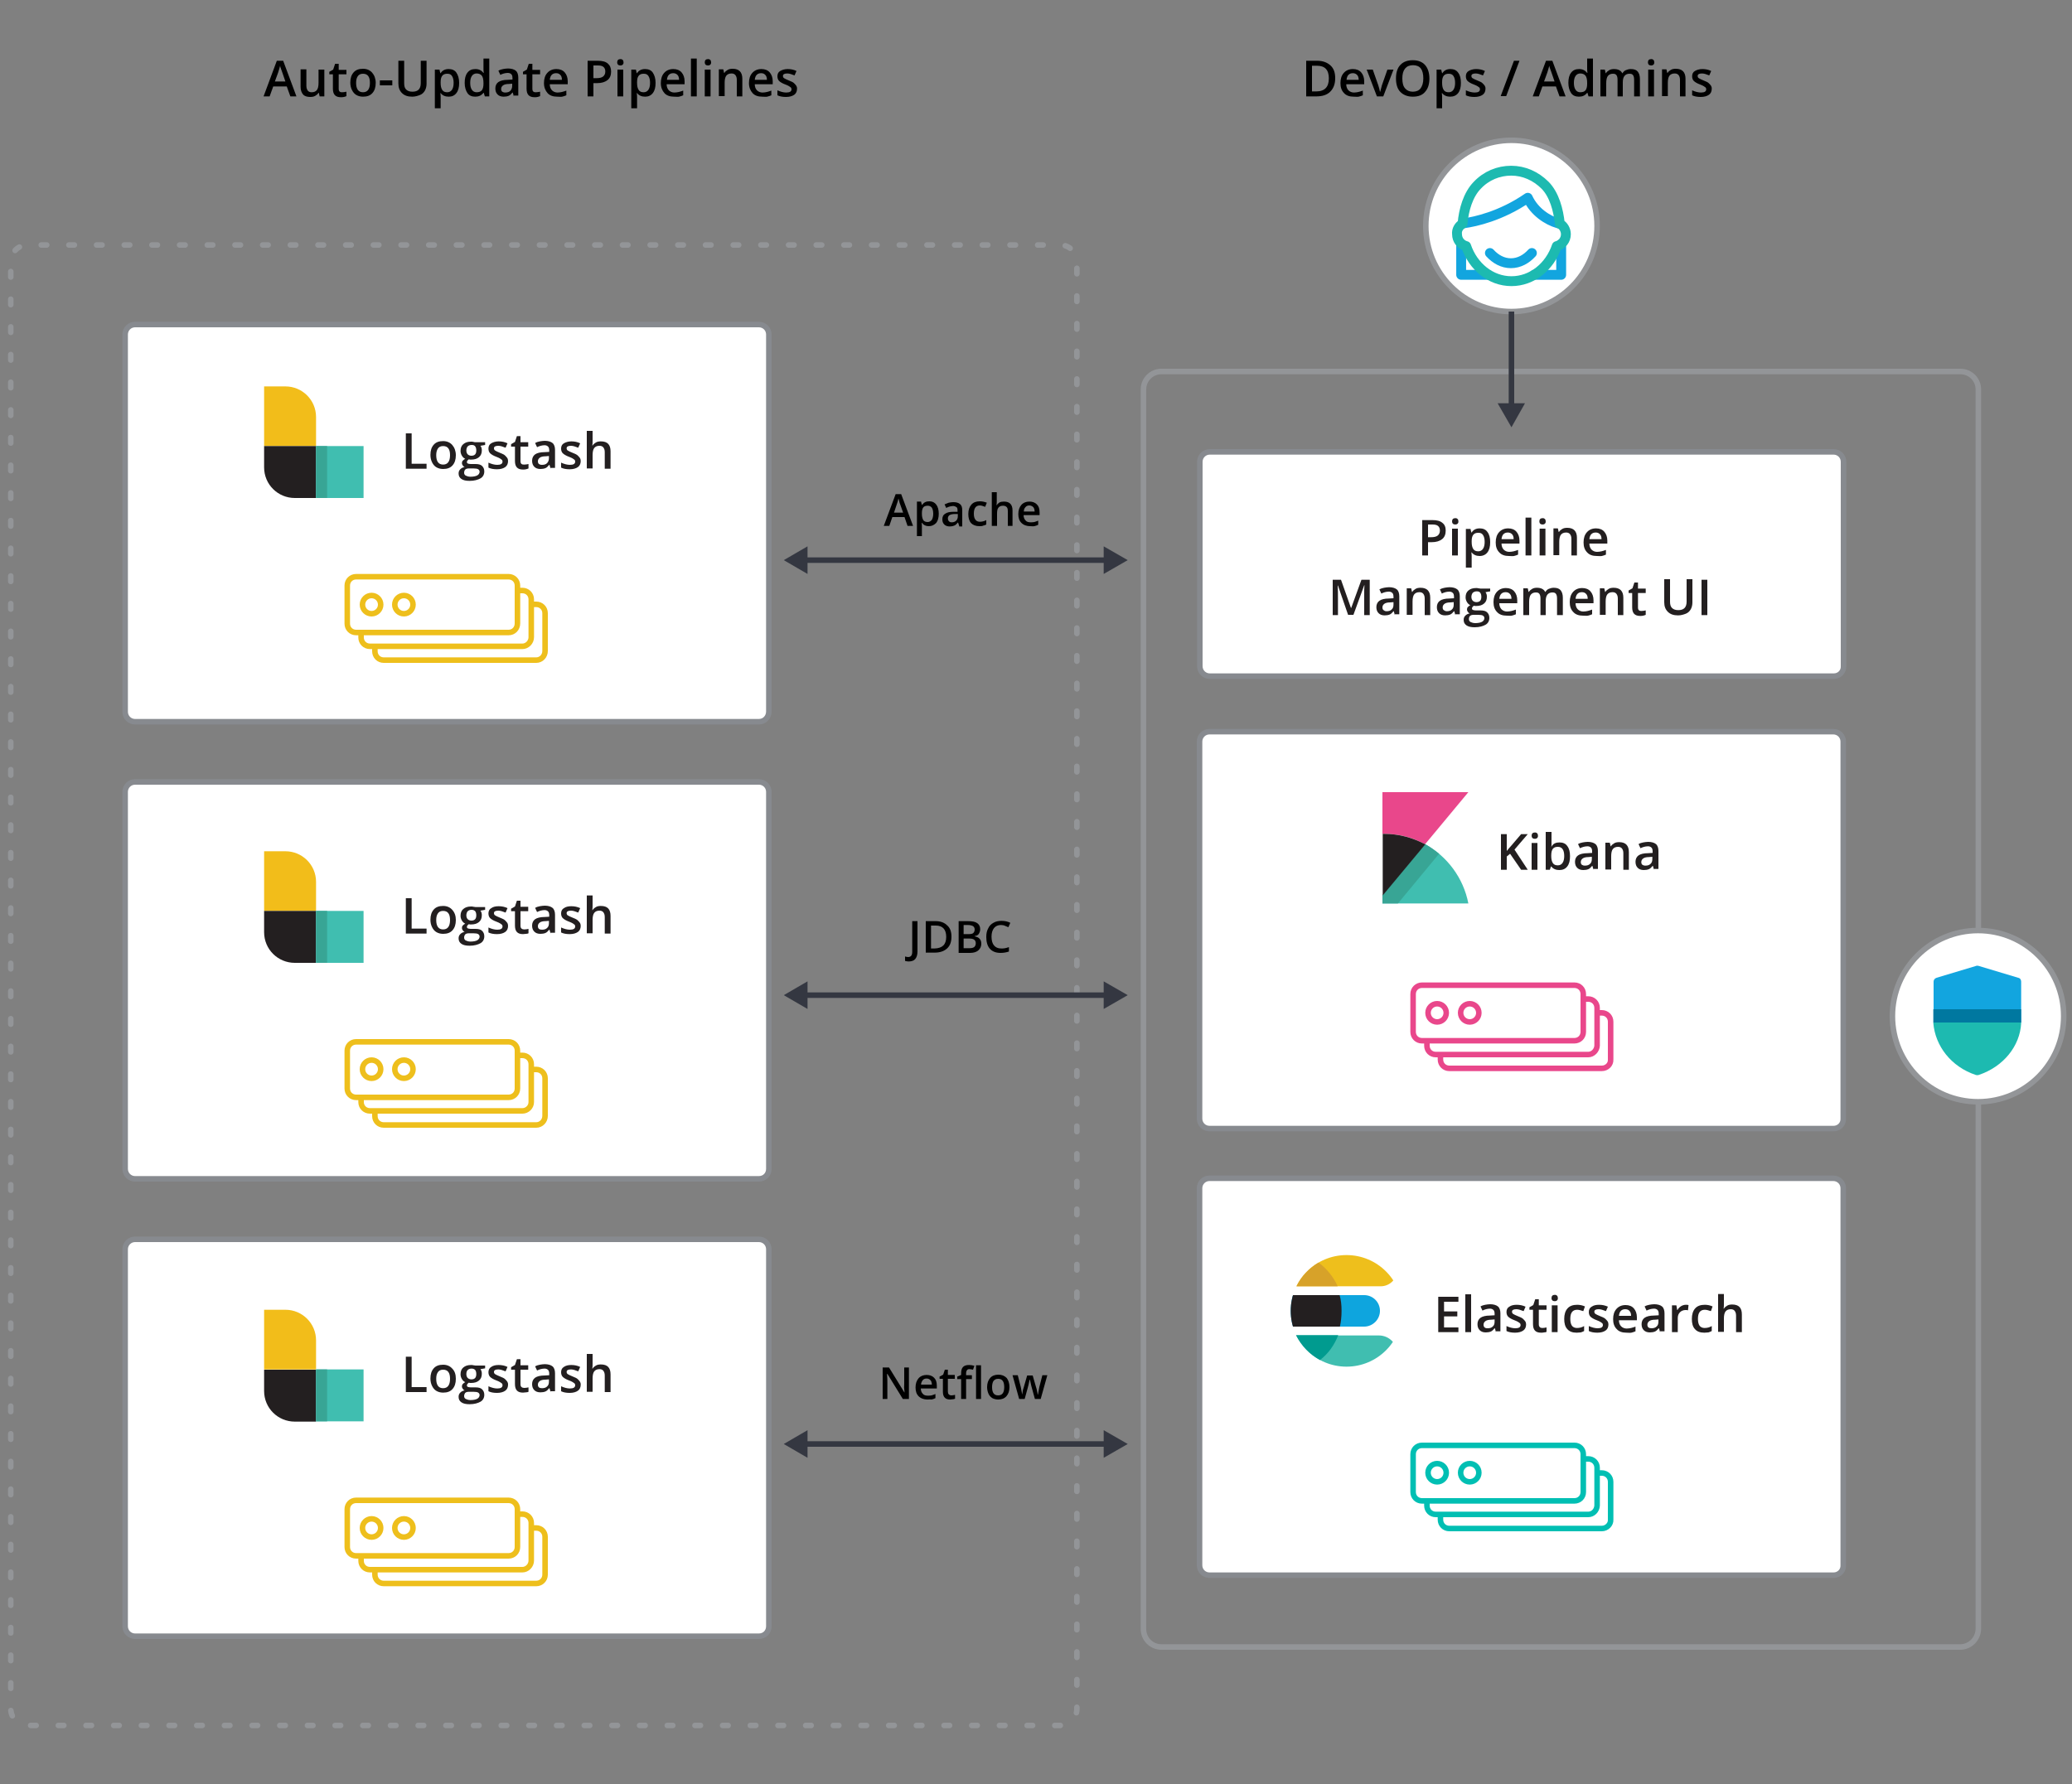 <?xml version="1.0" encoding="utf-8"?>
<!-- Generator: Adobe Illustrator 21.1.0, SVG Export Plug-In . SVG Version: 6.00 Build 0)  -->
<svg version="1.1" id="Layer_1" xmlns="http://www.w3.org/2000/svg" xmlns:xlink="http://www.w3.org/1999/xlink" x="0px" y="0px"
	 viewBox="0 0 750 646" style="enable-background:new 0 0 750 646;" xml:space="preserve">
<rect x="0" y="0" width="750" height="646" fill="#808080" stroke="none"/>
<style type="text/css">
	.st0{fill:#FFFFFF;stroke:#878A8F;stroke-width:2;stroke-miterlimit:10;}
	.st1{fill:none;stroke:#939598;stroke-width:2;stroke-linecap:round;stroke-miterlimit:10;stroke-dasharray:2.004,8.015;}
	.st2{enable-background:new    ;}
	.st3{fill:#231F20;}
	.st4{fill:#F2BD1A;}
	.st5{fill:#40BEB0;}
	.st6{fill:#38A595;}
	.st7{fill:#FFFFFF;stroke:#EEBF1C;stroke-width:2;stroke-miterlimit:10;}
	.st8{fill:#FFFFFF;stroke:#E9478B;stroke-width:2;stroke-miterlimit:10;}
	.st9{fill:none;stroke:#939598;stroke-width:2;stroke-linecap:round;stroke-miterlimit:10;}
	.st10{clip-path:url(#SVGID_2_);fill:#EEBF1C;}
	.st11{clip-path:url(#SVGID_4_);fill:#40BEB0;}
	.st12{clip-path:url(#SVGID_6_);fill:#0EA5DE;}
	.st13{clip-path:url(#SVGID_8_);fill:#231F20;}
	.st14{fill:#D7A229;}
	.st15{fill:#009B8F;}
	.st16{fill:#FFFFFF;stroke:#939598;stroke-width:2;stroke-linecap:round;stroke-miterlimit:10;}
	.st17{fill:#1DBAB0;}
	.st18{fill:#12A5DF;}
	.st19{fill:#0078A0;}
	.st20{fill:#E9478B;}
	.st21{fill:#FFFFFF;stroke:#00BFB3;stroke-width:2;stroke-miterlimit:10;}
	.st22{fill:none;stroke:#12A5DF;stroke-width:3.573;stroke-linecap:round;stroke-linejoin:round;stroke-miterlimit:10;}
	.st23{fill:none;stroke:#1DBAB0;stroke-width:3.573;stroke-linecap:round;stroke-linejoin:round;stroke-miterlimit:10;}
	.st24{fill:#343741;}
	.st25{fill:none;stroke:#343741;stroke-width:2;stroke-miterlimit:10;}
	.st26{fill:none;}
</style>
<path class="st0" d="M274.7,261.3H48.9c-2,0-3.6-1.6-3.6-3.6V121.1c0-2,1.6-3.6,3.6-3.6h225.8c2,0,3.6,1.6,3.6,3.6v136.5
	C278.3,259.6,276.8,261.3,274.7,261.3z"/>
<g>
	<g>
		<path class="st1" d="M383.8,624.7H9.9c-3.3,0-6-2.7-6-6v-524c0-3.3,2.7-6,6-6h373.9c3.3,0,6,2.7,6,6v524
			C389.8,622,387.1,624.7,383.8,624.7z"/>
	</g>
</g>
<g>
	<g>
		<g class="st2">
			<path class="st3" d="M146.9,169.7v-12.8h2.1v11h5.4v1.8H146.9z"/>
			<path class="st3" d="M165,164.8c0,1.6-0.4,2.8-1.2,3.7s-1.9,1.3-3.4,1.3c-0.9,0-1.7-0.2-2.4-0.6s-1.2-1-1.6-1.8s-0.6-1.7-0.6-2.7
				c0-1.6,0.4-2.8,1.2-3.7s1.9-1.3,3.4-1.3c1.4,0,2.5,0.5,3.3,1.4S165,163.3,165,164.8z M157.9,164.8c0,2.2,0.8,3.4,2.5,3.4
				c1.6,0,2.5-1.1,2.5-3.4c0-2.2-0.8-3.3-2.5-3.3c-0.9,0-1.5,0.3-1.9,0.9S157.9,163.8,157.9,164.8z"/>
			<path class="st3" d="M175.6,160v1.1l-1.7,0.3c0.2,0.2,0.3,0.5,0.4,0.8s0.1,0.6,0.1,0.9c0,1-0.3,1.8-1,2.4s-1.6,0.9-2.9,0.9
				c-0.3,0-0.6,0-0.8-0.1c-0.4,0.3-0.7,0.6-0.7,1c0,0.2,0.1,0.4,0.3,0.5s0.6,0.2,1.1,0.2h1.7c1.1,0,1.9,0.2,2.4,0.7s0.8,1.1,0.8,2
				c0,1.1-0.5,2-1.4,2.5s-2.2,0.9-3.9,0.9c-1.3,0-2.3-0.2-3-0.7s-1-1.1-1-2c0-0.6,0.2-1.1,0.6-1.5s0.9-0.7,1.6-0.8
				c-0.3-0.1-0.5-0.3-0.7-0.6s-0.3-0.5-0.3-0.8c0-0.4,0.1-0.7,0.3-0.9s0.5-0.5,0.9-0.7c-0.5-0.2-0.9-0.6-1.2-1.1s-0.5-1.1-0.5-1.7
				c0-1.1,0.3-1.9,1-2.5s1.6-0.9,2.8-0.9c0.3,0,0.6,0,0.9,0.1s0.5,0.1,0.7,0.1H175.6z M168,171.2c0,0.4,0.2,0.8,0.6,1s1,0.4,1.7,0.4
				c1.1,0,2-0.2,2.5-0.5s0.8-0.8,0.8-1.3c0-0.4-0.2-0.7-0.5-0.9s-0.9-0.3-1.7-0.3h-1.6c-0.6,0-1.1,0.1-1.4,0.4S168,170.8,168,171.2z
				 M168.8,163.1c0,0.6,0.2,1.1,0.5,1.4s0.8,0.5,1.3,0.5c1.2,0,1.8-0.6,1.8-1.9c0-0.6-0.1-1.1-0.4-1.5s-0.7-0.5-1.3-0.5
				c-0.6,0-1.1,0.2-1.4,0.5S168.8,162.5,168.8,163.1z"/>
			<path class="st3" d="M183.9,166.9c0,0.9-0.3,1.7-1,2.2s-1.7,0.8-3,0.8c-1.3,0-2.3-0.2-3.1-0.6v-1.8c1.1,0.5,2.2,0.8,3.2,0.8
				c1.3,0,1.9-0.4,1.9-1.2c0-0.2-0.1-0.5-0.2-0.6s-0.4-0.3-0.7-0.5s-0.8-0.4-1.3-0.6c-1.1-0.4-1.9-0.9-2.3-1.3s-0.6-1-0.6-1.7
				c0-0.8,0.3-1.5,1-1.9s1.6-0.7,2.7-0.7c1.1,0,2.2,0.2,3.2,0.7l-0.7,1.6c-1-0.4-1.9-0.7-2.6-0.7c-1.1,0-1.6,0.3-1.6,0.9
				c0,0.3,0.1,0.6,0.4,0.8s0.9,0.5,1.9,0.9c0.8,0.3,1.4,0.6,1.7,0.9s0.6,0.6,0.8,0.9S183.9,166.5,183.9,166.9z"/>
			<path class="st3" d="M189.8,168.2c0.5,0,1-0.1,1.5-0.2v1.6c-0.2,0.1-0.5,0.2-0.9,0.3s-0.7,0.1-1.1,0.1c-2,0-2.9-1-2.9-3.1v-5.2
				H185v-0.9l1.4-0.8l0.7-2.1h1.3v2.2h2.8v1.6h-2.8v5.2c0,0.5,0.1,0.9,0.4,1.1S189.4,168.2,189.8,168.2z"/>
			<path class="st3" d="M199.3,169.7l-0.4-1.4h-0.1c-0.5,0.6-0.9,1-1.4,1.2s-1.1,0.3-1.8,0.3c-1,0-1.7-0.3-2.2-0.8s-0.8-1.2-0.8-2.2
				c0-1,0.4-1.8,1.1-2.3s1.9-0.8,3.4-0.8l1.7-0.1v-0.5c0-0.6-0.1-1.1-0.4-1.4s-0.7-0.5-1.3-0.5c-0.5,0-1,0.1-1.4,0.2
				s-0.9,0.3-1.3,0.5l-0.7-1.5c0.5-0.3,1.1-0.5,1.7-0.6s1.2-0.2,1.8-0.2c1.2,0,2.2,0.3,2.8,0.8s0.9,1.4,0.9,2.5v6.5H199.3z
				 M196.2,168.3c0.8,0,1.4-0.2,1.8-0.6s0.7-1,0.7-1.8v-0.8l-1.2,0.1c-1,0-1.7,0.2-2.1,0.5s-0.7,0.7-0.7,1.3c0,0.4,0.1,0.8,0.4,1
				S195.7,168.3,196.2,168.3z"/>
			<path class="st3" d="M210.2,166.9c0,0.9-0.3,1.7-1,2.2s-1.7,0.8-3,0.8c-1.3,0-2.3-0.2-3.1-0.6v-1.8c1.1,0.5,2.2,0.8,3.2,0.8
				c1.3,0,1.9-0.4,1.9-1.2c0-0.2-0.1-0.5-0.2-0.6s-0.4-0.3-0.7-0.5s-0.8-0.4-1.3-0.6c-1.1-0.4-1.9-0.9-2.3-1.3s-0.6-1-0.6-1.7
				c0-0.8,0.3-1.5,1-1.9s1.6-0.7,2.7-0.7c1.1,0,2.2,0.2,3.2,0.7l-0.7,1.6c-1-0.4-1.9-0.7-2.6-0.7c-1.1,0-1.6,0.3-1.6,0.9
				c0,0.3,0.1,0.6,0.4,0.8s0.9,0.5,1.9,0.9c0.8,0.3,1.4,0.6,1.7,0.9s0.6,0.6,0.8,0.9S210.2,166.5,210.2,166.9z"/>
			<path class="st3" d="M221,169.7h-2.1v-6c0-0.8-0.2-1.3-0.5-1.7s-0.8-0.6-1.4-0.6c-0.9,0-1.5,0.3-1.9,0.8s-0.6,1.4-0.6,2.6v4.8
				h-2.1V156h2.1v3.5c0,0.6,0,1.2-0.1,1.8h0.1c0.3-0.5,0.7-0.8,1.2-1.1s1.1-0.4,1.8-0.4c2.4,0,3.5,1.2,3.5,3.6V169.7z"/>
		</g>
	</g>
	<g>
		<path class="st4" d="M114.4,161.5H95.6v-21.6h7.7c6.1,0,11.1,4.9,11.1,11.1V161.5z"/>
		<path class="st3" d="M114.4,180.3h-7.7c-6.1,0-11.1-4.9-11.1-11.1v-7.7h18.8L114.4,180.3L114.4,180.3z"/>
		<rect x="114.4" y="161.5" class="st5" width="17.2" height="18.8"/>
		<rect x="114.4" y="161.5" class="st6" width="4" height="18.8"/>
	</g>
</g>
<g>
	<g>
		<path class="st7" d="M194.1,239h-55.2c-1.8,0-3.2-1.4-3.2-3.2V222c0-1.8,1.4-3.2,3.2-3.2h55.2c1.8,0,3.2,1.4,3.2,3.2v13.7
			C197.3,237.5,195.9,239,194.1,239z"/>
		<circle class="st7" cx="144.5" cy="228.9" r="3.3"/>
		<circle class="st7" cx="156.2" cy="228.9" r="3.3"/>
	</g>
	<g>
		<path class="st7" d="M189.1,234h-55.2c-1.8,0-3.2-1.4-3.2-3.2V217c0-1.8,1.4-3.2,3.2-3.2h55.2c1.8,0,3.2,1.4,3.2,3.2v13.7
			C192.3,232.5,190.8,234,189.1,234z"/>
		<circle class="st7" cx="139.5" cy="223.9" r="3.3"/>
		<circle class="st7" cx="151.2" cy="223.9" r="3.3"/>
	</g>
	<g>
		<path class="st7" d="M184.1,229h-55.2c-1.8,0-3.2-1.4-3.2-3.2V212c0-1.8,1.4-3.2,3.2-3.2h55.2c1.8,0,3.2,1.4,3.2,3.2v13.7
			C187.3,227.6,185.9,229,184.1,229z"/>
		<circle class="st7" cx="134.5" cy="218.9" r="3.3"/>
		<circle class="st7" cx="146.2" cy="218.9" r="3.3"/>
	</g>
</g>
<path class="st0" d="M274.7,426.8H48.9c-2,0-3.6-1.6-3.6-3.6V286.7c0-2,1.6-3.6,3.6-3.6h225.8c2,0,3.6,1.6,3.6,3.6v136.5
	C278.3,425.2,276.8,426.8,274.7,426.8z"/>
<path class="st0" d="M663.7,408.6H437.8c-2,0-3.6-1.6-3.6-3.6V268.5c0-2,1.6-3.6,3.6-3.6h225.8c2,0,3.6,1.6,3.6,3.6V405
	C667.3,407,665.7,408.6,663.7,408.6z"/>
<path class="st0" d="M663.8,244.8H437.9c-2,0-3.6-1.6-3.6-3.6v-74c0-2,1.6-3.6,3.6-3.6h225.8c2,0,3.6,1.6,3.6,3.6v74
	C667.4,243.2,665.8,244.8,663.8,244.8z"/>
<path class="st0" d="M663.7,570.3H437.8c-2,0-3.6-1.6-3.6-3.6V430.2c0-2,1.6-3.6,3.6-3.6h225.8c2,0,3.6,1.6,3.6,3.6v136.5
	C667.3,568.7,665.7,570.3,663.7,570.3z"/>
<path class="st0" d="M274.7,592.4H48.9c-2,0-3.6-1.6-3.6-3.6V452.3c0-2,1.6-3.6,3.6-3.6h225.8c2,0,3.6,1.6,3.6,3.6v136.5
	C278.3,590.8,276.8,592.4,274.7,592.4z"/>
<g>
	<g>
		<g class="st2">
			<path class="st3" d="M146.9,338v-12.8h2.1v11h5.4v1.8H146.9z"/>
			<path class="st3" d="M165,333.1c0,1.6-0.4,2.8-1.2,3.7s-1.9,1.3-3.4,1.3c-0.9,0-1.7-0.2-2.4-0.6s-1.2-1-1.6-1.8s-0.6-1.7-0.6-2.7
				c0-1.6,0.4-2.8,1.2-3.7s1.9-1.3,3.4-1.3c1.4,0,2.5,0.5,3.3,1.4C164.6,330.4,165,331.6,165,333.1z M157.9,333.1
				c0,2.2,0.8,3.4,2.5,3.4c1.6,0,2.5-1.1,2.5-3.4c0-2.2-0.8-3.3-2.5-3.3c-0.9,0-1.5,0.3-1.9,0.9S157.9,332,157.9,333.1z"/>
			<path class="st3" d="M175.6,328.3v1.1l-1.7,0.3c0.2,0.2,0.3,0.5,0.4,0.8s0.1,0.6,0.1,0.9c0,1-0.3,1.8-1,2.4s-1.6,0.9-2.9,0.9
				c-0.3,0-0.6,0-0.8-0.1c-0.4,0.3-0.7,0.6-0.7,1c0,0.2,0.1,0.4,0.3,0.5s0.6,0.2,1.1,0.2h1.7c1.1,0,1.9,0.2,2.4,0.7s0.8,1.1,0.8,2
				c0,1.1-0.5,2-1.4,2.5s-2.2,0.9-3.9,0.9c-1.3,0-2.3-0.2-3-0.7s-1-1.1-1-2c0-0.6,0.2-1.1,0.6-1.5c0.4-0.4,0.9-0.7,1.6-0.8
				c-0.3-0.1-0.5-0.3-0.7-0.6s-0.3-0.5-0.3-0.8c0-0.4,0.1-0.7,0.3-0.9s0.5-0.5,0.9-0.7c-0.5-0.2-0.9-0.6-1.2-1.1s-0.5-1.1-0.5-1.7
				c0-1.1,0.3-1.9,1-2.5s1.6-0.9,2.8-0.9c0.3,0,0.6,0,0.9,0.1c0.3,0,0.5,0.1,0.7,0.1H175.6z M168,339.5c0,0.4,0.2,0.8,0.6,1
				s1,0.4,1.7,0.4c1.1,0,2-0.2,2.5-0.5s0.8-0.8,0.8-1.3c0-0.4-0.2-0.7-0.5-0.9s-0.9-0.3-1.7-0.3h-1.6c-0.6,0-1.1,0.1-1.4,0.4
				C168.1,338.7,168,339,168,339.5z M168.8,331.4c0,0.6,0.2,1.1,0.5,1.4s0.8,0.5,1.3,0.5c1.2,0,1.8-0.6,1.8-1.9
				c0-0.6-0.1-1.1-0.4-1.5c-0.3-0.3-0.7-0.5-1.3-0.5c-0.6,0-1.1,0.2-1.4,0.5S168.8,330.8,168.8,331.4z"/>
			<path class="st3" d="M183.9,335.2c0,0.9-0.3,1.7-1,2.2s-1.7,0.8-3,0.8c-1.3,0-2.3-0.2-3.1-0.6v-1.8c1.1,0.5,2.2,0.8,3.2,0.8
				c1.3,0,1.9-0.4,1.9-1.2c0-0.2-0.1-0.5-0.2-0.6s-0.4-0.3-0.7-0.5s-0.8-0.4-1.3-0.6c-1.1-0.4-1.9-0.9-2.3-1.3s-0.6-1-0.6-1.7
				c0-0.8,0.3-1.5,1-1.9c0.7-0.5,1.6-0.7,2.7-0.7c1.1,0,2.2,0.2,3.2,0.7l-0.7,1.6c-1-0.4-1.9-0.7-2.6-0.7c-1.1,0-1.6,0.3-1.6,0.9
				c0,0.3,0.1,0.6,0.4,0.8s0.9,0.5,1.9,0.9c0.8,0.3,1.4,0.6,1.7,0.9s0.6,0.6,0.8,0.9S183.9,334.8,183.9,335.2z"/>
			<path class="st3" d="M189.8,336.5c0.5,0,1-0.1,1.5-0.2v1.6c-0.2,0.1-0.5,0.2-0.9,0.2s-0.7,0.1-1.1,0.1c-2,0-2.9-1-2.9-3.1v-5.2
				H185v-0.9l1.4-0.8l0.7-2.1h1.3v2.2h2.8v1.6h-2.8v5.2c0,0.5,0.1,0.9,0.4,1.1C189,336.4,189.4,336.5,189.8,336.5z"/>
			<path class="st3" d="M199.3,338l-0.4-1.4h-0.1c-0.5,0.6-0.9,1-1.4,1.2c-0.5,0.2-1.1,0.3-1.8,0.3c-1,0-1.7-0.3-2.2-0.8
				s-0.8-1.2-0.8-2.2c0-1,0.4-1.8,1.1-2.3s1.9-0.8,3.4-0.8l1.7-0.1v-0.5c0-0.6-0.1-1.1-0.4-1.4c-0.3-0.3-0.7-0.5-1.3-0.5
				c-0.5,0-1,0.1-1.4,0.2s-0.9,0.3-1.3,0.5l-0.7-1.5c0.5-0.3,1.1-0.5,1.7-0.6c0.6-0.1,1.2-0.2,1.8-0.2c1.2,0,2.2,0.3,2.8,0.8
				s0.9,1.4,0.9,2.5v6.5H199.3z M196.2,336.6c0.8,0,1.4-0.2,1.8-0.6c0.5-0.4,0.7-1,0.7-1.8v-0.8l-1.2,0.1c-1,0-1.7,0.2-2.1,0.5
				c-0.4,0.3-0.7,0.7-0.7,1.3c0,0.4,0.1,0.8,0.4,1C195.3,336.5,195.7,336.6,196.2,336.6z"/>
			<path class="st3" d="M210.2,335.2c0,0.9-0.3,1.7-1,2.2s-1.7,0.8-3,0.8c-1.3,0-2.3-0.2-3.1-0.6v-1.8c1.1,0.5,2.2,0.8,3.2,0.8
				c1.3,0,1.9-0.4,1.9-1.2c0-0.2-0.1-0.5-0.2-0.6s-0.4-0.3-0.7-0.5s-0.8-0.4-1.3-0.6c-1.1-0.4-1.9-0.9-2.3-1.3s-0.6-1-0.6-1.7
				c0-0.8,0.3-1.5,1-1.9c0.7-0.5,1.6-0.7,2.7-0.7c1.1,0,2.2,0.2,3.2,0.7l-0.7,1.6c-1-0.4-1.9-0.7-2.6-0.7c-1.1,0-1.6,0.3-1.6,0.9
				c0,0.3,0.1,0.6,0.4,0.8s0.9,0.5,1.9,0.9c0.8,0.3,1.4,0.6,1.7,0.9s0.6,0.6,0.8,0.9S210.2,334.8,210.2,335.2z"/>
			<path class="st3" d="M221,338h-2.1v-6c0-0.8-0.2-1.3-0.5-1.7s-0.8-0.6-1.4-0.6c-0.9,0-1.5,0.3-1.9,0.8c-0.4,0.5-0.6,1.4-0.6,2.6
				v4.8h-2.1v-13.7h2.1v3.5c0,0.6,0,1.2-0.1,1.8h0.1c0.3-0.5,0.7-0.8,1.2-1.1s1.1-0.4,1.8-0.4c2.4,0,3.5,1.2,3.5,3.6V338z"/>
		</g>
	</g>
	<g>
		<path class="st4" d="M114.4,329.8H95.6v-21.6h7.7c6.1,0,11.1,4.9,11.1,11.1V329.8z"/>
		<path class="st3" d="M114.4,348.6h-7.7c-6.1,0-11.1-4.9-11.1-11.1v-7.7h18.8L114.4,348.6L114.4,348.6z"/>
		<rect x="114.4" y="329.8" class="st5" width="17.2" height="18.8"/>
		<rect x="114.4" y="329.8" class="st6" width="4" height="18.8"/>
	</g>
</g>
<g>
	<g>
		<path class="st7" d="M194.1,407.3h-55.2c-1.8,0-3.2-1.4-3.2-3.2v-13.7c0-1.8,1.4-3.2,3.2-3.2h55.2c1.8,0,3.2,1.4,3.2,3.2V404
			C197.3,405.8,195.9,407.3,194.1,407.3z"/>
		<circle class="st7" cx="144.5" cy="397.2" r="3.3"/>
		<circle class="st7" cx="156.2" cy="397.2" r="3.3"/>
	</g>
	<g>
		<path class="st7" d="M189.1,402.2h-55.2c-1.8,0-3.2-1.4-3.2-3.2v-13.7c0-1.8,1.4-3.2,3.2-3.2h55.2c1.8,0,3.2,1.4,3.2,3.2V399
			C192.3,400.8,190.8,402.2,189.1,402.2z"/>
		<circle class="st7" cx="139.5" cy="392.2" r="3.3"/>
		<circle class="st7" cx="151.2" cy="392.2" r="3.3"/>
	</g>
	<g>
		<path class="st7" d="M184.1,397.3h-55.2c-1.8,0-3.2-1.4-3.2-3.2v-13.7c0-1.8,1.4-3.2,3.2-3.2h55.2c1.8,0,3.2,1.4,3.2,3.2v13.7
			C187.3,395.9,185.9,397.3,184.1,397.3z"/>
		<circle class="st7" cx="134.5" cy="387.1" r="3.3"/>
		<circle class="st7" cx="146.2" cy="387.1" r="3.3"/>
	</g>
</g>
<g>
	<g>
		<path class="st8" d="M579.8,386.8h-55.2c-1.8,0-3.2-1.4-3.2-3.2v-13.7c0-1.8,1.4-3.2,3.2-3.2h55.2c1.8,0,3.2,1.4,3.2,3.2v13.7
			C583.1,385.4,581.6,386.8,579.8,386.8z"/>
		<circle class="st8" cx="530.3" cy="376.8" r="3.3"/>
		<circle class="st8" cx="541.9" cy="376.8" r="3.3"/>
	</g>
	<g>
		<path class="st8" d="M574.9,381.8h-55.2c-1.8,0-3.2-1.4-3.2-3.2v-13.7c0-1.8,1.4-3.2,3.2-3.2h55.2c1.8,0,3.2,1.4,3.2,3.2v13.7
			C578,380.3,576.6,381.8,574.9,381.8z"/>
		<circle class="st8" cx="525.2" cy="371.7" r="3.3"/>
		<circle class="st8" cx="536.9" cy="371.7" r="3.3"/>
	</g>
	<g>
		<path class="st8" d="M569.9,376.8h-55.2c-1.8,0-3.2-1.4-3.2-3.2v-13.7c0-1.8,1.4-3.2,3.2-3.2h55.2c1.8,0,3.2,1.4,3.2,3.2v13.7
			C573.1,375.4,571.7,376.8,569.9,376.8z"/>
		<circle class="st8" cx="520.2" cy="366.7" r="3.3"/>
		<circle class="st8" cx="532" cy="366.7" r="3.3"/>
	</g>
</g>
<g>
	<g>
		<g class="st2">
			<path class="st3" d="M146.9,504v-12.8h2.1v11h5.4v1.8H146.9z"/>
			<path class="st3" d="M165,499.2c0,1.6-0.4,2.8-1.2,3.7s-1.9,1.3-3.4,1.3c-0.9,0-1.7-0.2-2.4-0.6s-1.2-1-1.6-1.8s-0.6-1.7-0.6-2.7
				c0-1.6,0.4-2.8,1.2-3.7s1.9-1.3,3.4-1.3c1.4,0,2.5,0.5,3.3,1.4C164.6,496.4,165,497.6,165,499.2z M157.9,499.2
				c0,2.2,0.8,3.4,2.5,3.4c1.6,0,2.5-1.1,2.5-3.4c0-2.2-0.8-3.3-2.5-3.3c-0.9,0-1.5,0.3-1.9,0.9S157.9,498.1,157.9,499.2z"/>
			<path class="st3" d="M175.6,494.3v1.1l-1.7,0.3c0.2,0.2,0.3,0.5,0.4,0.8s0.1,0.6,0.1,0.9c0,1-0.3,1.8-1,2.4s-1.6,0.9-2.9,0.9
				c-0.3,0-0.6,0-0.8-0.1c-0.4,0.3-0.7,0.6-0.7,1c0,0.2,0.1,0.4,0.3,0.5s0.6,0.2,1.1,0.2h1.7c1.1,0,1.9,0.2,2.4,0.7s0.8,1.1,0.8,2
				c0,1.1-0.5,2-1.4,2.5s-2.2,0.9-3.9,0.9c-1.3,0-2.3-0.2-3-0.7s-1-1.1-1-2c0-0.6,0.2-1.1,0.6-1.5c0.4-0.4,0.9-0.7,1.6-0.8
				c-0.3-0.1-0.5-0.3-0.7-0.6s-0.3-0.5-0.3-0.8c0-0.4,0.1-0.7,0.3-0.9s0.5-0.5,0.9-0.7c-0.5-0.2-0.9-0.6-1.2-1.1s-0.5-1.1-0.5-1.7
				c0-1.1,0.3-1.9,1-2.5s1.6-0.9,2.8-0.9c0.3,0,0.6,0,0.9,0.1c0.3,0,0.5,0.1,0.7,0.1H175.6z M168,505.5c0,0.4,0.2,0.8,0.6,1
				s1,0.4,1.7,0.4c1.1,0,2-0.2,2.5-0.5s0.8-0.8,0.8-1.3c0-0.4-0.2-0.7-0.5-0.9s-0.9-0.3-1.7-0.3h-1.6c-0.6,0-1.1,0.1-1.4,0.4
				C168.1,504.7,168,505.1,168,505.5z M168.8,497.5c0,0.6,0.2,1.1,0.5,1.4s0.8,0.5,1.3,0.5c1.2,0,1.8-0.6,1.8-1.9
				c0-0.6-0.1-1.1-0.4-1.5c-0.3-0.3-0.7-0.5-1.3-0.5c-0.6,0-1.1,0.2-1.4,0.5S168.8,496.8,168.8,497.5z"/>
			<path class="st3" d="M183.9,501.3c0,0.9-0.3,1.7-1,2.2s-1.7,0.8-3,0.8c-1.3,0-2.3-0.2-3.1-0.6v-1.8c1.1,0.5,2.2,0.8,3.2,0.8
				c1.3,0,1.9-0.4,1.9-1.2c0-0.2-0.1-0.5-0.2-0.6s-0.4-0.3-0.7-0.5s-0.8-0.4-1.3-0.6c-1.1-0.4-1.9-0.9-2.3-1.3s-0.6-1-0.6-1.7
				c0-0.8,0.3-1.5,1-1.9c0.7-0.5,1.6-0.7,2.7-0.7c1.1,0,2.2,0.2,3.2,0.7l-0.7,1.6c-1-0.4-1.9-0.7-2.6-0.7c-1.1,0-1.6,0.3-1.6,0.9
				c0,0.3,0.1,0.6,0.4,0.8s0.9,0.5,1.9,0.9c0.8,0.3,1.4,0.6,1.7,0.9s0.6,0.6,0.8,0.9S183.9,500.8,183.9,501.3z"/>
			<path class="st3" d="M189.8,502.5c0.5,0,1-0.1,1.5-0.2v1.6c-0.2,0.1-0.5,0.2-0.9,0.2s-0.7,0.1-1.1,0.1c-2,0-2.9-1-2.9-3.1v-5.2
				H185V495l1.4-0.8l0.7-2.1h1.3v2.2h2.8v1.6h-2.8v5.2c0,0.5,0.1,0.9,0.4,1.1C189,502.4,189.4,502.5,189.8,502.5z"/>
			<path class="st3" d="M199.3,504l-0.4-1.4h-0.1c-0.5,0.6-0.9,1-1.4,1.2c-0.5,0.2-1.1,0.3-1.8,0.3c-1,0-1.7-0.3-2.2-0.8
				s-0.8-1.2-0.8-2.2c0-1,0.4-1.8,1.1-2.3s1.9-0.8,3.4-0.8l1.7-0.1v-0.5c0-0.6-0.1-1.1-0.4-1.4c-0.3-0.3-0.7-0.5-1.3-0.5
				c-0.5,0-1,0.1-1.4,0.2s-0.9,0.3-1.3,0.5l-0.7-1.5c0.5-0.3,1.1-0.5,1.7-0.6c0.6-0.1,1.2-0.2,1.8-0.2c1.2,0,2.2,0.3,2.8,0.8
				s0.9,1.4,0.9,2.5v6.5H199.3z M196.2,502.6c0.8,0,1.4-0.2,1.8-0.6c0.5-0.4,0.7-1,0.7-1.8v-0.8l-1.2,0.1c-1,0-1.7,0.2-2.1,0.5
				c-0.4,0.3-0.7,0.7-0.7,1.3c0,0.4,0.1,0.8,0.4,1C195.3,502.5,195.7,502.6,196.2,502.6z"/>
			<path class="st3" d="M210.2,501.3c0,0.9-0.3,1.7-1,2.2s-1.7,0.8-3,0.8c-1.3,0-2.3-0.2-3.1-0.6v-1.8c1.1,0.5,2.2,0.8,3.2,0.8
				c1.3,0,1.9-0.4,1.9-1.2c0-0.2-0.1-0.5-0.2-0.6s-0.4-0.3-0.7-0.5s-0.8-0.4-1.3-0.6c-1.1-0.4-1.9-0.9-2.3-1.3s-0.6-1-0.6-1.7
				c0-0.8,0.3-1.5,1-1.9c0.7-0.5,1.6-0.7,2.7-0.7c1.1,0,2.2,0.2,3.2,0.7l-0.7,1.6c-1-0.4-1.9-0.7-2.6-0.7c-1.1,0-1.6,0.3-1.6,0.9
				c0,0.3,0.1,0.6,0.4,0.8s0.9,0.5,1.9,0.9c0.8,0.3,1.4,0.6,1.7,0.9s0.6,0.6,0.8,0.9S210.2,500.8,210.2,501.3z"/>
			<path class="st3" d="M221,504h-2.1v-6c0-0.8-0.2-1.3-0.5-1.7s-0.8-0.6-1.4-0.6c-0.9,0-1.5,0.3-1.9,0.8c-0.4,0.5-0.6,1.4-0.6,2.6
				v4.8h-2.1v-13.7h2.1v3.5c0,0.6,0,1.2-0.1,1.8h0.1c0.3-0.5,0.7-0.8,1.2-1.1s1.1-0.4,1.8-0.4c2.4,0,3.5,1.2,3.5,3.6V504z"/>
		</g>
	</g>
	<g>
		<path class="st4" d="M114.4,495.8H95.6v-21.6h7.7c6.1,0,11.1,4.9,11.1,11.1V495.8z"/>
		<path class="st3" d="M114.4,514.7h-7.7c-6.1,0-11.1-4.9-11.1-11.1v-7.7h18.8L114.4,514.7L114.4,514.7z"/>
		<rect x="114.4" y="495.8" class="st5" width="17.2" height="18.8"/>
		<rect x="114.4" y="495.8" class="st6" width="4" height="18.8"/>
	</g>
</g>
<g>
	<g>
		<path class="st7" d="M194.1,573.3h-55.2c-1.8,0-3.2-1.4-3.2-3.2v-13.7c0-1.8,1.4-3.2,3.2-3.2h55.2c1.8,0,3.2,1.4,3.2,3.2v13.7
			C197.3,571.9,195.9,573.3,194.1,573.3z"/>
		<circle class="st7" cx="144.5" cy="563.2" r="3.3"/>
		<circle class="st7" cx="156.2" cy="563.2" r="3.3"/>
	</g>
	<g>
		<path class="st7" d="M189.1,568.3h-55.2c-1.8,0-3.2-1.4-3.2-3.2v-13.7c0-1.8,1.4-3.2,3.2-3.2h55.2c1.8,0,3.2,1.4,3.2,3.2V565
			C192.3,566.8,190.8,568.3,189.1,568.3z"/>
		<circle class="st7" cx="139.5" cy="558.2" r="3.3"/>
		<circle class="st7" cx="151.2" cy="558.2" r="3.3"/>
	</g>
	<g>
		<path class="st7" d="M184.1,563.3h-55.2c-1.8,0-3.2-1.4-3.2-3.2v-13.7c0-1.8,1.4-3.2,3.2-3.2h55.2c1.8,0,3.2,1.4,3.2,3.2v13.7
			C187.3,561.9,185.9,563.3,184.1,563.3z"/>
		<circle class="st7" cx="134.5" cy="553.2" r="3.3"/>
		<circle class="st7" cx="146.2" cy="553.2" r="3.3"/>
	</g>
</g>
<g class="st2">
	<path d="M105.1,34.9l-1.3-3.6h-4.9l-1.3,3.6h-2.2l4.8-12.9h2.3l4.8,12.9H105.1z M103.3,29.5l-1.2-3.5c-0.1-0.2-0.2-0.6-0.4-1.1
		s-0.3-0.9-0.3-1.1c-0.2,0.7-0.4,1.5-0.7,2.4l-1.2,3.3H103.3z"/>
	<path d="M115.7,34.9l-0.3-1.3h-0.1c-0.3,0.5-0.7,0.8-1.2,1.1s-1.1,0.4-1.8,0.4c-1.2,0-2.1-0.3-2.6-0.9s-0.9-1.5-0.9-2.7v-6.4h2.1v6
		c0,0.7,0.2,1.3,0.5,1.7s0.8,0.6,1.4,0.6c0.9,0,1.5-0.3,1.9-0.8s0.6-1.4,0.6-2.6v-4.8h2.1v9.7H115.7z"/>
	<path d="M123.9,33.4c0.5,0,1-0.1,1.5-0.2v1.6c-0.2,0.1-0.5,0.2-0.9,0.3s-0.7,0.1-1.1,0.1c-2,0-2.9-1-2.9-3.1v-5.2h-1.3v-0.9
		l1.4-0.8l0.7-2.1h1.3v2.2h2.8v1.6h-2.8v5.2c0,0.5,0.1,0.9,0.4,1.1S123.5,33.4,123.9,33.4z"/>
	<path d="M136,30c0,1.6-0.4,2.8-1.2,3.7s-1.9,1.3-3.4,1.3c-0.9,0-1.7-0.2-2.4-0.6s-1.2-1-1.6-1.8s-0.6-1.7-0.6-2.7
		c0-1.6,0.4-2.8,1.2-3.7s1.9-1.3,3.4-1.3c1.4,0,2.5,0.5,3.3,1.4S136,28.5,136,30z M128.9,30c0,2.2,0.8,3.4,2.5,3.4
		c1.6,0,2.5-1.1,2.5-3.4c0-2.2-0.8-3.3-2.5-3.3c-0.9,0-1.5,0.3-1.9,0.9S128.9,28.9,128.9,30z"/>
	<path d="M137.5,30.9v-1.8h4.5v1.8H137.5z"/>
	<path d="M154.4,22v8.3c0,0.9-0.2,1.8-0.6,2.5s-1,1.3-1.8,1.6s-1.7,0.6-2.8,0.6c-1.6,0-2.8-0.4-3.7-1.3s-1.3-2-1.3-3.5V22h2.1v8.1
		c0,1.1,0.2,1.8,0.7,2.3s1.2,0.8,2.3,0.8c2,0,3-1,3-3.1V22H154.4z"/>
	<path d="M162.4,35c-1.2,0-2.2-0.4-2.9-1.3h-0.1c0.1,0.8,0.1,1.3,0.1,1.5v4h-2.1v-14h1.7c0,0.2,0.1,0.6,0.3,1.3h0.1
		c0.6-1,1.6-1.5,2.9-1.5c1.2,0,2.2,0.4,2.8,1.3s1,2.1,1,3.7s-0.3,2.8-1,3.7S163.6,35,162.4,35z M161.9,26.7c-0.8,0-1.4,0.2-1.8,0.7
		s-0.6,1.2-0.6,2.3V30c0,1.2,0.2,2,0.6,2.6s1,0.8,1.8,0.8c0.7,0,1.3-0.3,1.7-0.9s0.6-1.4,0.6-2.5c0-1.1-0.2-1.9-0.6-2.5
		S162.7,26.7,161.9,26.7z"/>
	<path d="M172,35c-1.2,0-2.2-0.4-2.8-1.3s-1-2.1-1-3.7c0-1.6,0.3-2.8,1-3.7s1.6-1.3,2.9-1.3c1.3,0,2.2,0.5,2.9,1.4h0.1
		c-0.1-0.7-0.1-1.2-0.1-1.7v-3.5h2.1v13.7h-1.6l-0.4-1.3h-0.1C174.2,34.6,173.3,35,172,35z M172.5,33.4c0.8,0,1.5-0.2,1.9-0.7
		s0.6-1.3,0.6-2.3V30c0-1.2-0.2-2.1-0.6-2.6s-1-0.8-1.9-0.8c-0.7,0-1.3,0.3-1.7,0.9s-0.6,1.4-0.6,2.5c0,1.1,0.2,1.9,0.6,2.5
		S171.8,33.4,172.5,33.4z"/>
	<path d="M186,34.9l-0.4-1.4h-0.1c-0.5,0.6-0.9,1-1.4,1.2S183,35,182.3,35c-1,0-1.7-0.3-2.2-0.8s-0.8-1.2-0.8-2.2
		c0-1,0.4-1.8,1.1-2.3s1.9-0.8,3.4-0.8l1.7-0.1v-0.5c0-0.6-0.1-1.1-0.4-1.4s-0.7-0.5-1.3-0.5c-0.5,0-1,0.1-1.4,0.2s-0.9,0.3-1.3,0.5
		l-0.7-1.5c0.5-0.3,1.1-0.5,1.7-0.6s1.2-0.2,1.8-0.2c1.2,0,2.2,0.3,2.8,0.8s0.9,1.4,0.9,2.5v6.5H186z M182.9,33.5
		c0.8,0,1.4-0.2,1.8-0.6s0.7-1,0.7-1.8v-0.8l-1.2,0.1c-1,0-1.7,0.2-2.1,0.5s-0.7,0.7-0.7,1.3c0,0.4,0.1,0.8,0.4,1
		S182.4,33.5,182.9,33.5z"/>
	<path d="M194,33.4c0.5,0,1-0.1,1.5-0.2v1.6c-0.2,0.1-0.5,0.2-0.9,0.3s-0.7,0.1-1.1,0.1c-2,0-2.9-1-2.9-3.1v-5.2h-1.3v-0.9l1.4-0.8
		l0.7-2.1h1.3v2.2h2.8v1.6h-2.8v5.2c0,0.5,0.1,0.9,0.4,1.1S193.6,33.4,194,33.4z"/>
	<path d="M201.7,35c-1.5,0-2.7-0.4-3.5-1.3s-1.3-2.1-1.3-3.6c0-1.6,0.4-2.8,1.2-3.7s1.9-1.4,3.3-1.4c1.3,0,2.3,0.4,3,1.2
		s1.1,1.9,1.1,3.2v1.1H199c0,0.9,0.3,1.7,0.8,2.2s1.2,0.8,2,0.8c0.6,0,1.1-0.1,1.6-0.2s1-0.3,1.6-0.5v1.7c-0.5,0.2-1,0.4-1.5,0.5
		S202.3,35,201.7,35z M201.3,26.5c-0.7,0-1.2,0.2-1.6,0.6s-0.6,1-0.7,1.8h4.4c0-0.8-0.2-1.4-0.6-1.8S202,26.5,201.3,26.5z"/>
	<path d="M221.2,25.9c0,1.3-0.4,2.4-1.3,3.1s-2.1,1.1-3.8,1.1h-1.3v4.8h-2.1V22h3.7c1.6,0,2.8,0.3,3.6,1S221.2,24.6,221.2,25.9z
		 M214.8,28.3h1.1c1.1,0,1.9-0.2,2.4-0.6s0.8-1,0.8-1.8c0-0.7-0.2-1.3-0.7-1.7s-1.2-0.5-2.1-0.5h-1.5V28.3z"/>
	<path d="M223.4,22.6c0-0.4,0.1-0.7,0.3-0.9s0.5-0.3,0.9-0.3c0.4,0,0.6,0.1,0.8,0.3s0.3,0.5,0.3,0.9c0,0.4-0.1,0.6-0.3,0.8
		s-0.5,0.3-0.8,0.3c-0.4,0-0.7-0.1-0.9-0.3S223.4,22.9,223.4,22.6z M225.6,34.9h-2.1v-9.7h2.1V34.9z"/>
	<path d="M233.5,35c-1.2,0-2.2-0.4-2.9-1.3h-0.1c0.1,0.8,0.1,1.3,0.1,1.5v4h-2.1v-14h1.7c0,0.2,0.1,0.6,0.3,1.3h0.1
		c0.6-1,1.6-1.5,2.9-1.5c1.2,0,2.2,0.4,2.8,1.3s1,2.1,1,3.7s-0.3,2.8-1,3.7S234.7,35,233.5,35z M233,26.7c-0.8,0-1.4,0.2-1.8,0.7
		s-0.6,1.2-0.6,2.3V30c0,1.2,0.2,2,0.6,2.6s1,0.8,1.8,0.8c0.7,0,1.3-0.3,1.7-0.9s0.6-1.4,0.6-2.5c0-1.1-0.2-1.9-0.6-2.5
		S233.8,26.7,233,26.7z"/>
	<path d="M244,35c-1.5,0-2.7-0.4-3.5-1.3s-1.3-2.1-1.3-3.6c0-1.6,0.4-2.8,1.2-3.7s1.9-1.4,3.3-1.4c1.3,0,2.3,0.4,3,1.2
		s1.1,1.9,1.1,3.2v1.1h-6.5c0,0.9,0.3,1.7,0.8,2.2s1.2,0.8,2,0.8c0.6,0,1.1-0.1,1.6-0.2s1-0.3,1.6-0.5v1.7c-0.5,0.2-1,0.4-1.5,0.5
		S244.7,35,244,35z M243.7,26.5c-0.7,0-1.2,0.2-1.6,0.6s-0.6,1-0.7,1.8h4.4c0-0.8-0.2-1.4-0.6-1.8S244.3,26.5,243.7,26.5z"/>
	<path d="M252.2,34.9h-2.1V21.2h2.1V34.9z"/>
	<path d="M255.1,22.6c0-0.4,0.1-0.7,0.3-0.9s0.5-0.3,0.9-0.3c0.4,0,0.6,0.1,0.8,0.3s0.3,0.5,0.3,0.9c0,0.4-0.1,0.6-0.3,0.8
		s-0.5,0.3-0.8,0.3c-0.4,0-0.7-0.1-0.9-0.3S255.1,22.9,255.1,22.6z M257.2,34.9h-2.1v-9.7h2.1V34.9z"/>
	<path d="M268.8,34.9h-2.1v-6c0-0.8-0.2-1.3-0.5-1.7s-0.8-0.6-1.4-0.6c-0.9,0-1.5,0.3-1.9,0.8s-0.6,1.4-0.6,2.6v4.8h-2.1v-9.7h1.6
		l0.3,1.3h0.1c0.3-0.5,0.7-0.8,1.2-1.1s1.1-0.4,1.8-0.4c2.3,0,3.5,1.2,3.5,3.6V34.9z"/>
	<path d="M275.9,35c-1.5,0-2.7-0.4-3.5-1.3s-1.3-2.1-1.3-3.6c0-1.6,0.4-2.8,1.2-3.7s1.9-1.4,3.3-1.4c1.3,0,2.3,0.4,3,1.2
		s1.1,1.9,1.1,3.2v1.1h-6.5c0,0.9,0.3,1.7,0.8,2.2s1.2,0.8,2,0.8c0.6,0,1.1-0.1,1.6-0.2s1-0.3,1.6-0.5v1.7c-0.5,0.2-1,0.4-1.5,0.5
		S276.5,35,275.9,35z M275.5,26.5c-0.7,0-1.2,0.2-1.6,0.6s-0.6,1-0.7,1.8h4.4c0-0.8-0.2-1.4-0.6-1.8S276.2,26.5,275.5,26.5z"/>
	<path d="M288.5,32.1c0,0.9-0.3,1.7-1,2.2s-1.7,0.8-3,0.8c-1.3,0-2.3-0.2-3.1-0.6v-1.8c1.1,0.5,2.2,0.8,3.2,0.8
		c1.3,0,1.9-0.4,1.9-1.2c0-0.2-0.1-0.5-0.2-0.6s-0.4-0.3-0.7-0.5s-0.8-0.4-1.3-0.6c-1.1-0.4-1.9-0.9-2.3-1.3s-0.6-1-0.6-1.7
		c0-0.8,0.3-1.5,1-1.9s1.6-0.7,2.7-0.7c1.1,0,2.2,0.2,3.2,0.7l-0.7,1.6c-1-0.4-1.9-0.7-2.6-0.7c-1.1,0-1.6,0.3-1.6,0.9
		c0,0.3,0.1,0.6,0.4,0.8s0.9,0.5,1.9,0.9c0.8,0.3,1.4,0.6,1.7,0.9s0.6,0.6,0.8,0.9S288.5,31.6,288.5,32.1z"/>
</g>
<g class="st2">
	<path d="M483.3,28.3c0,2.1-0.6,3.7-1.8,4.9s-2.9,1.7-5.1,1.7h-3.6V22h4c2,0,3.6,0.6,4.8,1.7S483.3,26.3,483.3,28.3z M481,28.4
		c0-3.1-1.4-4.6-4.3-4.6h-1.8v9.3h1.5C479.5,33.1,481,31.5,481,28.4z"/>
	<path d="M490,35c-1.5,0-2.7-0.4-3.5-1.3c-0.9-0.9-1.3-2.1-1.3-3.6c0-1.6,0.4-2.8,1.2-3.7s1.9-1.4,3.3-1.4c1.3,0,2.3,0.4,3,1.2
		s1.1,1.9,1.1,3.2v1.1h-6.5c0,0.9,0.3,1.7,0.8,2.2s1.2,0.8,2,0.8c0.6,0,1.1-0.1,1.6-0.2s1-0.3,1.6-0.5v1.7c-0.5,0.2-1,0.4-1.5,0.5
		S490.7,35,490,35z M489.7,26.5c-0.7,0-1.2,0.2-1.6,0.6c-0.4,0.4-0.6,1-0.7,1.8h4.4c0-0.8-0.2-1.4-0.6-1.8S490.3,26.5,489.7,26.5z"
		/>
	<path d="M498.4,34.9l-3.7-9.7h2.2l2,5.7c0.3,0.9,0.5,1.7,0.6,2.3h0.1c0.1-0.4,0.3-1.2,0.6-2.3l2-5.7h2.2l-3.7,9.7H498.4z"/>
	<path d="M517.4,28.4c0,2.1-0.5,3.7-1.6,4.9c-1,1.2-2.5,1.7-4.4,1.7c-1.9,0-3.4-0.6-4.5-1.7s-1.6-2.8-1.6-4.9s0.5-3.8,1.6-4.9
		c1-1.1,2.5-1.7,4.5-1.7c1.9,0,3.4,0.6,4.4,1.7S517.4,26.3,517.4,28.4z M507.6,28.4c0,1.6,0.3,2.8,1,3.6s1.6,1.2,2.8,1.2
		c1.2,0,2.2-0.4,2.8-1.2s1-2,1-3.6c0-1.6-0.3-2.8-0.9-3.6c-0.6-0.8-1.6-1.2-2.8-1.2c-1.3,0-2.2,0.4-2.9,1.2
		C507.9,25.7,507.6,26.8,507.6,28.4z"/>
	<path d="M524.9,35c-1.2,0-2.2-0.4-2.9-1.3h-0.1c0.1,0.8,0.1,1.3,0.1,1.5v4H520v-14h1.7c0,0.2,0.1,0.6,0.3,1.3h0.1
		c0.6-1,1.6-1.5,2.9-1.5c1.2,0,2.2,0.4,2.8,1.3c0.7,0.9,1,2.1,1,3.7s-0.3,2.8-1,3.7C527.1,34.6,526.1,35,524.9,35z M524.4,26.7
		c-0.8,0-1.4,0.2-1.8,0.7c-0.4,0.5-0.6,1.2-0.6,2.3V30c0,1.2,0.2,2,0.6,2.6s1,0.8,1.8,0.8c0.7,0,1.3-0.3,1.7-0.9s0.6-1.4,0.6-2.5
		c0-1.1-0.2-1.9-0.6-2.5S525.1,26.7,524.4,26.7z"/>
	<path d="M537.7,32.1c0,0.9-0.3,1.7-1,2.2s-1.7,0.8-3,0.8c-1.3,0-2.3-0.2-3.1-0.6v-1.8c1.1,0.5,2.2,0.8,3.2,0.8
		c1.3,0,1.9-0.4,1.9-1.2c0-0.2-0.1-0.5-0.2-0.6s-0.4-0.3-0.7-0.5s-0.8-0.4-1.3-0.6c-1.1-0.4-1.9-0.9-2.3-1.3c-0.4-0.4-0.6-1-0.6-1.7
		c0-0.8,0.3-1.5,1-1.9s1.6-0.7,2.7-0.7c1.1,0,2.2,0.2,3.2,0.7l-0.7,1.6c-1-0.4-1.9-0.7-2.6-0.7c-1.1,0-1.6,0.3-1.6,0.9
		c0,0.3,0.1,0.6,0.4,0.8s0.9,0.5,1.9,0.9c0.8,0.3,1.4,0.6,1.7,0.9s0.6,0.6,0.8,0.9S537.7,31.6,537.7,32.1z"/>
	<path d="M550,22l-4.8,12.8h-2l4.8-12.8H550z"/>
	<path d="M564.5,34.9l-1.3-3.6h-4.9l-1.3,3.6h-2.2l4.8-12.9h2.3l4.8,12.9H564.5z M562.7,29.5l-1.2-3.5c-0.1-0.2-0.2-0.6-0.4-1.1
		s-0.3-0.9-0.3-1.1c-0.2,0.7-0.4,1.5-0.7,2.4l-1.2,3.3H562.7z"/>
	<path d="M571.5,35c-1.2,0-2.2-0.4-2.8-1.3s-1-2.1-1-3.7c0-1.6,0.3-2.8,1-3.7c0.7-0.9,1.6-1.3,2.9-1.3c1.3,0,2.2,0.5,2.9,1.4h0.1
		c-0.1-0.7-0.1-1.2-0.1-1.7v-3.5h2.1v13.7h-1.6l-0.4-1.3h-0.1C573.7,34.6,572.8,35,571.5,35z M572,33.4c0.8,0,1.5-0.2,1.9-0.7
		s0.6-1.3,0.6-2.3V30c0-1.2-0.2-2.1-0.6-2.6s-1-0.8-1.9-0.8c-0.7,0-1.3,0.3-1.7,0.9s-0.6,1.4-0.6,2.5c0,1.1,0.2,1.9,0.6,2.5
		S571.3,33.4,572,33.4z"/>
	<path d="M587.6,34.9h-2.1v-6c0-0.7-0.1-1.3-0.4-1.7s-0.7-0.5-1.3-0.5c-0.8,0-1.4,0.3-1.8,0.8s-0.6,1.4-0.6,2.6v4.8h-2.1v-9.7h1.6
		l0.3,1.3h0.1c0.3-0.5,0.7-0.8,1.2-1.1s1.1-0.4,1.7-0.4c1.5,0,2.5,0.5,3,1.5h0.1c0.3-0.5,0.7-0.9,1.2-1.1s1.1-0.4,1.8-0.4
		c1.2,0,2,0.3,2.5,0.9c0.5,0.6,0.8,1.5,0.8,2.7v6.3h-2.1v-6c0-0.7-0.1-1.3-0.4-1.7s-0.7-0.5-1.3-0.5c-0.8,0-1.4,0.3-1.8,0.8
		c-0.4,0.5-0.6,1.3-0.6,2.3V34.9z"/>
	<path d="M596.5,22.6c0-0.4,0.1-0.7,0.3-0.9c0.2-0.2,0.5-0.3,0.9-0.3c0.4,0,0.6,0.1,0.8,0.3c0.2,0.2,0.3,0.5,0.3,0.9
		c0,0.4-0.1,0.6-0.3,0.8c-0.2,0.2-0.5,0.3-0.8,0.3c-0.4,0-0.7-0.1-0.9-0.3C596.6,23.2,596.5,22.9,596.5,22.6z M598.7,34.9h-2.1v-9.7
		h2.1V34.9z"/>
	<path d="M610.2,34.9h-2.1v-6c0-0.8-0.2-1.3-0.5-1.7c-0.3-0.4-0.8-0.6-1.4-0.6c-0.9,0-1.5,0.3-1.9,0.8s-0.6,1.4-0.6,2.6v4.8h-2.1
		v-9.7h1.6l0.3,1.3h0.1c0.3-0.5,0.7-0.8,1.2-1.1s1.1-0.4,1.8-0.4c2.3,0,3.5,1.2,3.5,3.6V34.9z"/>
	<path d="M619.6,32.1c0,0.9-0.3,1.7-1,2.2s-1.7,0.8-3,0.8c-1.3,0-2.3-0.2-3.1-0.6v-1.8c1.1,0.5,2.2,0.8,3.2,0.8
		c1.3,0,1.9-0.4,1.9-1.2c0-0.2-0.1-0.5-0.2-0.6s-0.4-0.3-0.7-0.5s-0.8-0.4-1.3-0.6c-1.1-0.4-1.9-0.9-2.3-1.3c-0.4-0.4-0.6-1-0.6-1.7
		c0-0.8,0.3-1.5,1-1.9s1.6-0.7,2.7-0.7c1.1,0,2.2,0.2,3.2,0.7l-0.7,1.6c-1-0.4-1.9-0.7-2.6-0.7c-1.1,0-1.6,0.3-1.6,0.9
		c0,0.3,0.1,0.6,0.4,0.8s0.9,0.5,1.9,0.9c0.8,0.3,1.4,0.6,1.7,0.9s0.6,0.6,0.8,0.9S619.6,31.6,619.6,32.1z"/>
</g>
<path class="st9" d="M709.5,596.3H420.4c-3.6,0-6.5-2.9-6.5-6.5V141c0-3.6,2.9-6.5,6.5-6.5h289.2c3.6,0,6.5,2.9,6.5,6.5v448.8
	C716,593.4,713.1,596.3,709.5,596.3z"/>
<g class="st2">
	<path d="M328.5,190.4l-1.1-3.2H323l-1.1,3.2h-2l4.3-11.5h2l4.3,11.5H328.5z M326.9,185.6l-1.1-3.1c-0.1-0.2-0.2-0.5-0.3-1
		c-0.1-0.4-0.2-0.8-0.3-1c-0.1,0.6-0.3,1.3-0.6,2.1l-1,3H326.9z"/>
	<path d="M336.2,190.5c-1.1,0-1.9-0.4-2.5-1.2h-0.1c0.1,0.7,0.1,1.2,0.1,1.3v3.5h-1.8v-12.5h1.5c0,0.2,0.1,0.5,0.3,1.2h0.1
		c0.6-0.9,1.4-1.3,2.6-1.3c1.1,0,1.9,0.4,2.5,1.2s0.9,1.9,0.9,3.3c0,1.4-0.3,2.5-0.9,3.3C338.1,190.1,337.3,190.5,336.2,190.5z
		 M335.8,183.1c-0.7,0-1.3,0.2-1.6,0.6c-0.3,0.4-0.5,1.1-0.5,2v0.3c0,1.1,0.2,1.8,0.5,2.3c0.3,0.5,0.9,0.7,1.6,0.7
		c0.6,0,1.1-0.3,1.5-0.8c0.3-0.5,0.5-1.3,0.5-2.2c0-1-0.2-1.7-0.5-2.2C336.9,183.3,336.4,183.1,335.8,183.1z"/>
	<path d="M347.2,190.4l-0.4-1.2h-0.1c-0.4,0.5-0.8,0.9-1.3,1.1s-1,0.3-1.6,0.3c-0.8,0-1.5-0.2-2-0.7c-0.5-0.5-0.7-1.1-0.7-1.9
		c0-0.9,0.3-1.6,1-2c0.7-0.5,1.7-0.7,3-0.7l1.5,0v-0.5c0-0.6-0.1-1-0.4-1.2s-0.7-0.4-1.2-0.4c-0.4,0-0.9,0.1-1.3,0.2
		c-0.4,0.1-0.8,0.3-1.2,0.5l-0.6-1.3c0.5-0.2,1-0.4,1.5-0.6c0.6-0.1,1.1-0.2,1.6-0.2c1.1,0,1.9,0.2,2.5,0.7c0.6,0.5,0.8,1.2,0.8,2.3
		v5.8H347.2z M344.5,189.1c0.7,0,1.2-0.2,1.6-0.6c0.4-0.4,0.6-0.9,0.6-1.6v-0.8l-1.1,0c-0.9,0-1.5,0.2-1.9,0.4
		c-0.4,0.3-0.6,0.7-0.6,1.2c0,0.4,0.1,0.7,0.3,0.9C343.7,189,344,189.1,344.5,189.1z"/>
	<path d="M354.5,190.5c-1.3,0-2.3-0.4-3-1.1c-0.7-0.8-1-1.9-1-3.3c0-1.5,0.4-2.6,1.1-3.4s1.7-1.2,3.1-1.2c0.9,0,1.7,0.2,2.5,0.5
		l-0.6,1.5c-0.8-0.3-1.4-0.5-1.9-0.5c-1.5,0-2.2,1-2.2,3c0,1,0.2,1.7,0.6,2.2c0.4,0.5,0.9,0.7,1.6,0.7c0.8,0,1.6-0.2,2.3-0.6v1.6
		c-0.3,0.2-0.7,0.3-1.1,0.4C355.5,190.5,355.1,190.5,354.5,190.5z"/>
	<path d="M366.6,190.4h-1.8v-5.3c0-0.7-0.1-1.2-0.4-1.5c-0.3-0.3-0.7-0.5-1.3-0.5c-0.8,0-1.3,0.2-1.7,0.7c-0.4,0.5-0.5,1.2-0.5,2.3
		v4.3H359v-12.2h1.8v3.1c0,0.5,0,1-0.1,1.6h0.1c0.2-0.4,0.6-0.7,1-1c0.4-0.2,1-0.3,1.6-0.3c2.1,0,3.1,1.1,3.1,3.2V190.4z"/>
	<path d="M372.9,190.5c-1.3,0-2.4-0.4-3.2-1.2c-0.8-0.8-1.1-1.9-1.1-3.2c0-1.4,0.4-2.5,1.1-3.3c0.7-0.8,1.7-1.2,2.9-1.2
		c1.1,0,2,0.3,2.7,1c0.7,0.7,1,1.6,1,2.9v1h-5.8c0,0.8,0.3,1.5,0.7,1.9c0.4,0.5,1,0.7,1.8,0.7c0.5,0,1,0,1.4-0.1
		c0.4-0.1,0.9-0.3,1.4-0.5v1.5c-0.4,0.2-0.9,0.4-1.4,0.5S373.5,190.5,372.9,190.5z M372.6,183c-0.6,0-1.1,0.2-1.4,0.6
		c-0.4,0.4-0.6,0.9-0.6,1.6h3.9c0-0.7-0.2-1.3-0.5-1.6S373.2,183,372.6,183z"/>
</g>
<g class="st2">
	<path d="M328.9,348.1c-0.5,0-0.9-0.1-1.3-0.2v-1.6c0.4,0.1,0.8,0.2,1.1,0.2c1,0,1.5-0.6,1.5-1.9v-11.1h1.9v11
		c0,1.2-0.3,2.1-0.8,2.7S330,348.1,328.9,348.1z"/>
	<path d="M344.4,339.1c0,1.9-0.5,3.3-1.6,4.3s-2.6,1.5-4.5,1.5h-3.2v-11.4h3.5c1.8,0,3.2,0.5,4.2,1.5
		C343.9,335.9,344.4,337.3,344.4,339.1z M342.5,339.2c0-2.7-1.3-4.1-3.8-4.1H337v8.3h1.3C341.1,343.3,342.5,342,342.5,339.2z"/>
	<path d="M346.9,333.5h3.4c1.6,0,2.7,0.2,3.4,0.7c0.7,0.5,1.1,1.2,1.1,2.2c0,0.7-0.2,1.2-0.5,1.7s-0.8,0.7-1.5,0.8v0.1
		c0.8,0.2,1.4,0.4,1.8,0.9c0.4,0.4,0.6,1,0.6,1.8c0,1-0.4,1.8-1.1,2.4c-0.7,0.6-1.7,0.9-3,0.9h-4.1V333.5z M348.8,338.2h1.8
		c0.8,0,1.4-0.1,1.7-0.4s0.5-0.7,0.5-1.3c0-0.5-0.2-0.9-0.6-1.2c-0.4-0.2-1-0.4-1.8-0.4h-1.6V338.2z M348.8,339.7v3.6h2
		c0.8,0,1.4-0.1,1.8-0.4s0.6-0.8,0.6-1.4c0-0.6-0.2-1-0.6-1.3s-1-0.4-1.9-0.4H348.8z"/>
	<path d="M362.3,334.9c-1.1,0-1.9,0.4-2.5,1.1c-0.6,0.8-0.9,1.8-0.9,3.1c0,1.4,0.3,2.5,0.9,3.2c0.6,0.7,1.4,1.1,2.6,1.1
		c0.5,0,1,0,1.4-0.1s0.9-0.2,1.4-0.4v1.6c-0.9,0.3-1.9,0.5-3,0.5c-1.7,0-3-0.5-3.9-1.5c-0.9-1-1.3-2.5-1.3-4.3
		c0-1.2,0.2-2.2,0.7-3.1c0.4-0.9,1.1-1.6,1.9-2c0.8-0.5,1.8-0.7,2.9-0.7c1.2,0,2.2,0.2,3.2,0.7l-0.7,1.6c-0.4-0.2-0.8-0.3-1.2-0.5
		S362.8,334.9,362.3,334.9z"/>
</g>
<g class="st2">
	<path d="M329.1,506.5h-2.3l-5.6-9.1h-0.1l0,0.5c0.1,1,0.1,1.9,0.1,2.7v5.9h-1.7v-11.4h2.3l5.6,9.1h0c0-0.1,0-0.6-0.1-1.3
		s0-1.3,0-1.8v-6h1.7V506.5z"/>
	<path d="M335.7,506.7c-1.3,0-2.4-0.4-3.2-1.2s-1.1-1.9-1.1-3.2c0-1.4,0.4-2.5,1.1-3.3s1.7-1.2,2.9-1.2c1.1,0,2,0.3,2.7,1
		c0.7,0.7,1,1.6,1,2.9v1h-5.8c0,0.8,0.3,1.5,0.7,1.9c0.4,0.5,1,0.7,1.8,0.7c0.5,0,1,0,1.4-0.1c0.4-0.1,0.9-0.3,1.4-0.5v1.5
		c-0.4,0.2-0.9,0.4-1.4,0.5C336.8,506.6,336.3,506.7,335.7,506.7z M335.4,499.1c-0.6,0-1.1,0.2-1.4,0.6s-0.6,0.9-0.6,1.6h3.9
		c0-0.7-0.2-1.3-0.5-1.6C336.4,499.3,336,499.1,335.4,499.1z"/>
	<path d="M344.4,505.2c0.4,0,0.9-0.1,1.3-0.2v1.4c-0.2,0.1-0.5,0.2-0.8,0.2s-0.7,0.1-1,0.1c-1.7,0-2.6-0.9-2.6-2.8v-4.7h-1.2v-0.8
		l1.3-0.7l0.6-1.8h1.1v1.9h2.5v1.4h-2.5v4.6c0,0.4,0.1,0.8,0.3,1C343.7,505.1,344,505.2,344.4,505.2z"/>
	<path d="M351.8,499.3h-2.1v7.2h-1.8v-7.2h-1.4v-0.9l1.4-0.6v-0.6c0-1,0.2-1.8,0.7-2.3c0.5-0.5,1.2-0.7,2.2-0.7
		c0.6,0,1.3,0.1,1.9,0.3l-0.5,1.4c-0.5-0.1-0.9-0.2-1.3-0.2c-0.4,0-0.7,0.1-0.9,0.4c-0.2,0.3-0.3,0.6-0.3,1.2v0.6h2.1V499.3z
		 M355.1,506.5h-1.8v-12.2h1.8V506.5z"/>
	<path d="M365.4,502.2c0,1.4-0.4,2.5-1.1,3.3c-0.7,0.8-1.7,1.2-3,1.2c-0.8,0-1.5-0.2-2.1-0.5c-0.6-0.4-1.1-0.9-1.4-1.6
		c-0.3-0.7-0.5-1.5-0.5-2.4c0-1.4,0.4-2.5,1.1-3.3s1.7-1.2,3-1.2c1.2,0,2.2,0.4,3,1.2C365,499.7,365.4,500.8,365.4,502.2z
		 M359.1,502.2c0,2,0.7,3,2.2,3c1.5,0,2.2-1,2.2-3c0-2-0.7-3-2.2-3c-0.8,0-1.3,0.3-1.7,0.8C359.3,500.5,359.1,501.2,359.1,502.2z"/>
	<path d="M374.6,506.5l-1.1-4c-0.1-0.4-0.4-1.4-0.7-3h-0.1c-0.3,1.4-0.5,2.4-0.7,3l-1.1,4h-2l-2.4-8.6h1.9l1.1,4.3
		c0.2,1.1,0.4,2,0.5,2.7h0c0.1-0.4,0.1-0.8,0.2-1.3s0.2-0.9,0.3-1.1l1.3-4.5h2l1.3,4.5c0.1,0.3,0.2,0.6,0.3,1.2s0.2,0.9,0.2,1.2h0.1
		c0.1-0.6,0.3-1.5,0.5-2.7l1.1-4.3h1.8l-2.4,8.6H374.6z"/>
</g>
<g>
	<g>
		<g class="st2">
			<path class="st3" d="M527.9,482.3h-7.3v-12.8h7.3v1.8h-5.2v3.5h4.8v1.8h-4.8v4h5.2V482.3z"/>
			<path class="st3" d="M532.5,482.3h-2.1v-13.7h2.1V482.3z"/>
			<path class="st3" d="M541.5,482.3l-0.4-1.4h-0.1c-0.5,0.6-0.9,1-1.4,1.2c-0.5,0.2-1.1,0.3-1.8,0.3c-1,0-1.7-0.3-2.2-0.8
				c-0.5-0.5-0.8-1.2-0.8-2.2c0-1,0.4-1.8,1.1-2.3s1.9-0.8,3.4-0.8l1.7-0.1v-0.5c0-0.6-0.1-1.1-0.4-1.4c-0.3-0.3-0.7-0.5-1.3-0.5
				c-0.5,0-1,0.1-1.4,0.2s-0.9,0.3-1.3,0.5l-0.7-1.5c0.5-0.3,1.1-0.5,1.7-0.6c0.6-0.1,1.2-0.2,1.8-0.2c1.2,0,2.2,0.3,2.8,0.8
				s0.9,1.4,0.9,2.5v6.5H541.5z M538.5,480.9c0.8,0,1.4-0.2,1.8-0.6c0.5-0.4,0.7-1,0.7-1.8v-0.8l-1.2,0.1c-1,0-1.7,0.2-2.1,0.5
				c-0.4,0.3-0.7,0.7-0.7,1.3c0,0.4,0.1,0.8,0.4,1C537.6,480.8,537.9,480.9,538.5,480.9z"/>
			<path class="st3" d="M552.4,479.5c0,0.9-0.3,1.7-1,2.2s-1.7,0.8-3,0.8c-1.3,0-2.3-0.2-3.1-0.6v-1.8c1.1,0.5,2.2,0.8,3.2,0.8
				c1.3,0,1.9-0.4,1.9-1.2c0-0.2-0.1-0.5-0.2-0.6s-0.4-0.3-0.7-0.5s-0.8-0.4-1.3-0.6c-1.1-0.4-1.9-0.9-2.3-1.3
				c-0.4-0.4-0.6-1-0.6-1.7c0-0.8,0.3-1.5,1-1.9c0.7-0.5,1.6-0.7,2.7-0.7c1.1,0,2.2,0.2,3.2,0.7l-0.7,1.6c-1-0.4-1.9-0.7-2.6-0.7
				c-1.1,0-1.6,0.3-1.6,0.9c0,0.3,0.1,0.6,0.4,0.8s0.9,0.5,1.9,0.9c0.8,0.3,1.4,0.6,1.7,0.9s0.6,0.6,0.8,0.9
				S552.4,479.1,552.4,479.5z"/>
			<path class="st3" d="M558.3,480.8c0.5,0,1-0.1,1.5-0.2v1.6c-0.2,0.1-0.5,0.2-0.9,0.2c-0.4,0.1-0.7,0.1-1.1,0.1
				c-2,0-2.9-1-2.9-3.1v-5.2h-1.3v-0.9l1.4-0.8l0.7-2.1h1.3v2.2h2.8v1.6h-2.8v5.2c0,0.5,0.1,0.9,0.4,1.1
				C557.5,480.7,557.9,480.8,558.3,480.8z"/>
			<path class="st3" d="M561.6,470c0-0.4,0.1-0.7,0.3-0.9c0.2-0.2,0.5-0.3,0.9-0.3c0.4,0,0.6,0.1,0.8,0.3c0.2,0.2,0.3,0.5,0.3,0.9
				c0,0.4-0.1,0.6-0.3,0.8c-0.2,0.2-0.5,0.3-0.8,0.3c-0.4,0-0.7-0.1-0.9-0.3C561.7,470.6,561.6,470.4,561.6,470z M563.8,482.3h-2.1
				v-9.7h2.1V482.3z"/>
			<path class="st3" d="M570.7,482.5c-1.5,0-2.6-0.4-3.4-1.3c-0.8-0.9-1.1-2.1-1.1-3.7c0-1.6,0.4-2.9,1.2-3.8c0.8-0.9,2-1.3,3.5-1.3
				c1,0,1.9,0.2,2.8,0.6l-0.6,1.7c-0.9-0.3-1.6-0.5-2.2-0.5c-1.7,0-2.5,1.1-2.5,3.3c0,1.1,0.2,1.9,0.6,2.5c0.4,0.5,1,0.8,1.8,0.8
				c0.9,0,1.8-0.2,2.6-0.7v1.8c-0.4,0.2-0.8,0.4-1.2,0.5C571.8,482.4,571.3,482.5,570.7,482.5z"/>
			<path class="st3" d="M582.2,479.5c0,0.9-0.3,1.7-1,2.2s-1.7,0.8-3,0.8c-1.3,0-2.3-0.2-3.1-0.6v-1.8c1.1,0.5,2.2,0.8,3.2,0.8
				c1.3,0,1.9-0.4,1.9-1.2c0-0.2-0.1-0.5-0.2-0.6s-0.4-0.3-0.7-0.5s-0.8-0.4-1.3-0.6c-1.1-0.4-1.9-0.9-2.3-1.3
				c-0.4-0.4-0.6-1-0.6-1.7c0-0.8,0.3-1.5,1-1.9c0.7-0.5,1.6-0.7,2.7-0.7c1.1,0,2.2,0.2,3.2,0.7l-0.7,1.6c-1-0.4-1.9-0.7-2.6-0.7
				c-1.1,0-1.6,0.3-1.6,0.9c0,0.3,0.1,0.6,0.4,0.8s0.9,0.5,1.9,0.9c0.8,0.3,1.4,0.6,1.7,0.9s0.6,0.6,0.8,0.9
				S582.2,479.1,582.2,479.5z"/>
			<path class="st3" d="M588.7,482.5c-1.5,0-2.7-0.4-3.5-1.3c-0.9-0.9-1.3-2.1-1.3-3.6c0-1.6,0.4-2.8,1.2-3.7s1.9-1.4,3.3-1.4
				c1.3,0,2.3,0.4,3,1.2s1.1,1.9,1.1,3.2v1.1H586c0,0.9,0.3,1.7,0.8,2.2s1.2,0.8,2,0.8c0.6,0,1.1-0.1,1.6-0.2s1-0.3,1.6-0.5v1.7
				c-0.5,0.2-1,0.4-1.5,0.5S589.3,482.5,588.7,482.5z M588.3,474c-0.7,0-1.2,0.2-1.6,0.6c-0.4,0.4-0.6,1-0.7,1.8h4.4
				c0-0.8-0.2-1.4-0.6-1.8C589.5,474.2,588.9,474,588.3,474z"/>
			<path class="st3" d="M600.9,482.3l-0.4-1.4h-0.1c-0.5,0.6-0.9,1-1.4,1.2c-0.5,0.2-1.1,0.3-1.8,0.3c-1,0-1.7-0.3-2.2-0.8
				c-0.5-0.5-0.8-1.2-0.8-2.2c0-1,0.4-1.8,1.1-2.3s1.9-0.8,3.4-0.8l1.7-0.1v-0.5c0-0.6-0.1-1.1-0.4-1.4c-0.3-0.3-0.7-0.5-1.3-0.5
				c-0.5,0-1,0.1-1.4,0.2s-0.9,0.3-1.3,0.5l-0.7-1.5c0.5-0.3,1.1-0.5,1.7-0.6c0.6-0.1,1.2-0.2,1.8-0.2c1.2,0,2.2,0.3,2.8,0.8
				s0.9,1.4,0.9,2.5v6.5H600.9z M597.8,480.9c0.8,0,1.4-0.2,1.8-0.6c0.5-0.4,0.7-1,0.7-1.8v-0.8l-1.2,0.1c-1,0-1.7,0.2-2.1,0.5
				c-0.4,0.3-0.7,0.7-0.7,1.3c0,0.4,0.1,0.8,0.4,1C596.9,480.8,597.3,480.9,597.8,480.9z"/>
			<path class="st3" d="M610.2,472.4c0.4,0,0.8,0,1,0.1l-0.2,1.9c-0.3-0.1-0.6-0.1-0.9-0.1c-0.8,0-1.5,0.3-2,0.8s-0.8,1.2-0.8,2.1
				v5.1h-2.1v-9.7h1.6l0.3,1.7h0.1c0.3-0.6,0.7-1,1.3-1.4C609,472.6,609.6,472.4,610.2,472.4z"/>
			<path class="st3" d="M616.9,482.5c-1.5,0-2.6-0.4-3.4-1.3c-0.8-0.9-1.1-2.1-1.1-3.7c0-1.6,0.4-2.9,1.2-3.8c0.8-0.9,2-1.3,3.5-1.3
				c1,0,1.9,0.2,2.8,0.6l-0.6,1.7c-0.9-0.3-1.6-0.5-2.2-0.5c-1.7,0-2.5,1.1-2.5,3.3c0,1.1,0.2,1.9,0.6,2.5c0.4,0.5,1,0.8,1.8,0.8
				c0.9,0,1.8-0.2,2.6-0.7v1.8c-0.4,0.2-0.8,0.4-1.2,0.5C618,482.4,617.5,482.5,616.9,482.5z"/>
			<path class="st3" d="M630.5,482.3h-2.1v-6c0-0.8-0.2-1.3-0.5-1.7c-0.3-0.4-0.8-0.6-1.4-0.6c-0.9,0-1.5,0.3-1.9,0.8
				c-0.4,0.5-0.6,1.4-0.6,2.6v4.8h-2.1v-13.7h2.1v3.5c0,0.6,0,1.2-0.1,1.8h0.1c0.3-0.5,0.7-0.8,1.2-1.1c0.5-0.3,1.1-0.4,1.8-0.4
				c2.4,0,3.5,1.2,3.5,3.6V482.3z"/>
		</g>
	</g>
	<g>
		<g>
			<g>
				<g>
					<defs>
						<circle id="SVGID_1_" cx="487.4" cy="474.6" r="20.2"/>
					</defs>
					<clipPath id="SVGID_2_">
						<use xlink:href="#SVGID_1_"  style="overflow:visible;"/>
					</clipPath>
					<path class="st10" d="M499.8,465.7H468c-0.4,0-0.8-0.4-0.8-0.8v-9.8c0-0.4,0.4-0.8,0.8-0.8h37c0.4,0,0.8,0.4,0.8,0.8v4.7
						C505.7,463,503.1,465.7,499.8,465.7z"/>
				</g>
				<g>
					<defs>
						<circle id="SVGID_3_" cx="487.4" cy="474.6" r="20.2"/>
					</defs>
					<clipPath id="SVGID_4_">
						<use xlink:href="#SVGID_3_"  style="overflow:visible;"/>
					</clipPath>
					<path class="st11" d="M505.8,494.8h-38.5l0,0v-11.3l0,0h31.8c3.7,0,6.7,3,6.7,6.7V494.8L505.8,494.8z"/>
				</g>
				<g>
					<defs>
						<circle id="SVGID_5_" cx="487.4" cy="474.6" r="20.2"/>
					</defs>
					<clipPath id="SVGID_6_">
						<use xlink:href="#SVGID_5_"  style="overflow:visible;"/>
					</clipPath>
					<path class="st12" d="M493.8,480.3h-28.6v-11.4h28.6c3.1,0,5.7,2.5,5.7,5.7l0,0C499.5,477.7,496.9,480.3,493.8,480.3z"/>
				</g>
				<g>
					<defs>
						<circle id="SVGID_7_" cx="487.4" cy="474.6" r="20.2"/>
					</defs>
					<clipPath id="SVGID_8_">
						<use xlink:href="#SVGID_7_"  style="overflow:visible;"/>
					</clipPath>
					<path class="st13" d="M484.9,468.9h-18.7v11.4H485c0.4-1.7,0.6-3.6,0.6-5.7C485.6,472.4,485.4,470.6,484.9,468.9z"/>
				</g>
			</g>
			<path class="st14" d="M477.3,457.1c-3.4,2-6.3,5-8,8.6h14.9C482.7,462.3,480.2,459.3,477.3,457.1z"/>
			<path class="st15" d="M477.8,492.4c3-2.3,5.2-5.4,6.6-9h-15.3C471.1,487.3,474.1,490.4,477.8,492.4z"/>
		</g>
	</g>
</g>
<g>
	<circle class="st16" cx="716" cy="367.9" r="31"/>
	<g>
		<path class="st17" d="M699.8,370.2v0.2c0.7,8.3,6.4,15.8,15.4,18.8c0.4,0.1,0.7,0.1,1,0c9-3,15-10.5,15.4-18.8v-0.2L699.8,370.2
			L699.8,370.2z"/>
		<path class="st18" d="M703,369.3"/>
		<path class="st18" d="M731.6,370.2v-14.8c0-0.7-0.4-1.3-1.1-1.4l-14.3-4.3c-0.3-0.1-0.7-0.1-0.9,0L701,354
			c-0.7,0.2-1.1,0.8-1.1,1.4v14.8H731.6z"/>
		<rect x="699.8" y="365.4" class="st19" width="31.8" height="4.8"/>
	</g>
</g>
<g>
	<g>
		<g class="st2">
			<path class="st3" d="M553,314.9h-2.4l-4-5.8l-1.2,1v4.8h-2.1V302h2.1v6.1c0.6-0.7,1.1-1.4,1.7-2l3.5-4.1h2.4
				c-2.2,2.6-3.9,4.5-4.8,5.6L553,314.9z"/>
			<path class="st3" d="M554.4,302.6c0-0.4,0.1-0.7,0.3-0.9c0.2-0.2,0.5-0.3,0.9-0.3c0.4,0,0.6,0.1,0.8,0.3c0.2,0.2,0.3,0.5,0.3,0.9
				c0,0.4-0.1,0.6-0.3,0.8c-0.2,0.2-0.5,0.3-0.8,0.3c-0.4,0-0.7-0.1-0.9-0.3C554.5,303.2,554.4,302.9,554.4,302.6z M556.5,314.9
				h-2.1v-9.7h2.1V314.9z"/>
			<path class="st3" d="M564.5,305c1.2,0,2.2,0.4,2.8,1.3c0.7,0.9,1,2.1,1,3.7c0,1.6-0.3,2.8-1,3.7s-1.6,1.3-2.9,1.3
				c-1.2,0-2.2-0.4-2.9-1.3h-0.1l-0.4,1.2h-1.5v-13.7h2.1v3.3c0,0.2,0,0.6,0,1.1s0,0.8-0.1,0.9h0.1C562.2,305.4,563.2,305,564.5,305
				z M563.9,306.6c-0.8,0-1.4,0.2-1.8,0.7c-0.4,0.5-0.6,1.3-0.6,2.5v0.1c0,1.2,0.2,2,0.6,2.6s1,0.8,1.8,0.8c0.7,0,1.3-0.3,1.7-0.9
				c0.4-0.6,0.6-1.4,0.6-2.5C566.2,307.7,565.4,306.6,563.9,306.6z"/>
			<path class="st3" d="M576.8,314.9l-0.4-1.4h-0.1c-0.5,0.6-0.9,1-1.4,1.2s-1.1,0.3-1.8,0.3c-1,0-1.7-0.3-2.2-0.8
				c-0.5-0.5-0.8-1.2-0.8-2.2c0-1,0.4-1.8,1.1-2.3s1.9-0.8,3.4-0.8l1.7-0.1v-0.5c0-0.6-0.1-1.1-0.4-1.4c-0.3-0.3-0.7-0.5-1.3-0.5
				c-0.5,0-1,0.1-1.4,0.2s-0.9,0.3-1.3,0.5l-0.7-1.5c0.5-0.3,1.1-0.5,1.7-0.6s1.2-0.2,1.8-0.2c1.2,0,2.2,0.3,2.8,0.8
				s0.9,1.4,0.9,2.5v6.5H576.8z M573.7,313.4c0.8,0,1.4-0.2,1.8-0.6c0.5-0.4,0.7-1,0.7-1.8v-0.8l-1.2,0.1c-1,0-1.7,0.2-2.1,0.5
				c-0.4,0.3-0.7,0.7-0.7,1.3c0,0.4,0.1,0.8,0.4,1S573.2,313.4,573.7,313.4z"/>
			<path class="st3" d="M589.7,314.9h-2.1v-6c0-0.8-0.2-1.3-0.5-1.7c-0.3-0.4-0.8-0.6-1.4-0.6c-0.9,0-1.5,0.3-1.9,0.8
				s-0.6,1.4-0.6,2.6v4.8h-2.1v-9.7h1.6l0.3,1.3h0.1c0.3-0.5,0.7-0.8,1.2-1.1s1.1-0.4,1.8-0.4c2.3,0,3.5,1.2,3.5,3.6V314.9z"/>
			<path class="st3" d="M598.7,314.9l-0.4-1.4h-0.1c-0.5,0.6-0.9,1-1.4,1.2s-1.1,0.3-1.8,0.3c-1,0-1.7-0.3-2.2-0.8
				c-0.5-0.5-0.8-1.2-0.8-2.2c0-1,0.4-1.8,1.1-2.3s1.9-0.8,3.4-0.8l1.7-0.1v-0.5c0-0.6-0.1-1.1-0.4-1.4c-0.3-0.3-0.7-0.5-1.3-0.5
				c-0.5,0-1,0.1-1.4,0.2s-0.9,0.3-1.3,0.5l-0.7-1.5c0.5-0.3,1.1-0.5,1.7-0.6s1.2-0.2,1.8-0.2c1.2,0,2.2,0.3,2.8,0.8
				s0.9,1.4,0.9,2.5v6.5H598.7z M595.6,313.4c0.8,0,1.4-0.2,1.8-0.6c0.5-0.4,0.7-1,0.7-1.8v-0.8l-1.2,0.1c-1,0-1.7,0.2-2.1,0.5
				c-0.4,0.3-0.7,0.7-0.7,1.3c0,0.4,0.1,0.8,0.4,1S595.1,313.4,595.6,313.4z"/>
		</g>
	</g>
	<g>
		<path class="st20" d="M501,301.9c5.4,0,10.4,1.3,14.8,3.8l15.7-18.9h-31.1v37.4l0,0v-22.3C500.6,301.9,500.8,301.9,501,301.9z"/>
		<path class="st5" d="M515.8,305.6l-15.4,18.5v3h31.1C529.7,317.8,523.8,310,515.8,305.6z"/>
		<path class="st6" d="M515.8,305.6l-15.4,18.5v3h5.6l14.9-18c0,0-1-0.8-2.4-1.8C517.4,306.5,515.8,305.6,515.8,305.6z"/>
		<path class="st3" d="M501,301.9c-0.2,0-0.4,0-0.5,0v22.3l15.4-18.5C511.4,303.3,506.4,301.9,501,301.9z"/>
	</g>
</g>
<g>
	<g>
		<path class="st21" d="M579.8,553.4h-55.2c-1.8,0-3.2-1.4-3.2-3.2v-13.7c0-1.8,1.4-3.2,3.2-3.2h55.2c1.8,0,3.2,1.4,3.2,3.2v13.7
			C583.1,551.9,581.6,553.4,579.8,553.4z"/>
		<circle class="st21" cx="530.3" cy="543.3" r="3.3"/>
		<circle class="st21" cx="541.9" cy="543.3" r="3.3"/>
	</g>
	<g>
		<path class="st21" d="M574.9,548.3h-55.2c-1.8,0-3.2-1.4-3.2-3.2v-13.7c0-1.8,1.4-3.2,3.2-3.2h55.2c1.8,0,3.2,1.4,3.2,3.2v13.7
			C578,546.9,576.6,548.3,574.9,548.3z"/>
		<circle class="st21" cx="525.2" cy="538.3" r="3.3"/>
		<circle class="st21" cx="536.9" cy="538.3" r="3.3"/>
	</g>
	<g>
		<path class="st21" d="M569.9,543.4h-55.2c-1.8,0-3.2-1.4-3.2-3.2v-13.7c0-1.8,1.4-3.2,3.2-3.2h55.2c1.8,0,3.2,1.4,3.2,3.2v13.7
			C573.1,542,571.7,543.4,569.9,543.4z"/>
		<circle class="st21" cx="520.2" cy="533.2" r="3.3"/>
		<circle class="st21" cx="532" cy="533.2" r="3.3"/>
	</g>
</g>
<g>
	<g class="st2">
		<path class="st3" d="M523.3,192.1c0,1.3-0.4,2.4-1.3,3.1s-2.1,1.1-3.8,1.1h-1.3v4.8h-2.1v-12.8h3.7c1.6,0,2.8,0.3,3.6,1
			C522.9,189.9,523.3,190.8,523.3,192.1z M516.9,194.5h1.1c1.1,0,1.9-0.2,2.4-0.6s0.8-1,0.8-1.8c0-0.7-0.2-1.3-0.7-1.7
			s-1.2-0.5-2.1-0.5h-1.5V194.5z"/>
		<path class="st3" d="M525.6,188.8c0-0.4,0.1-0.7,0.3-0.9c0.2-0.2,0.5-0.3,0.9-0.3c0.4,0,0.6,0.1,0.8,0.3c0.2,0.2,0.3,0.5,0.3,0.9
			c0,0.4-0.1,0.6-0.3,0.8c-0.2,0.2-0.5,0.3-0.8,0.3c-0.4,0-0.7-0.1-0.9-0.3C525.7,189.4,525.6,189.1,525.6,188.8z M527.7,201.1h-2.1
			v-9.7h2.1V201.1z"/>
		<path class="st3" d="M535.6,201.3c-1.2,0-2.2-0.4-2.9-1.3h-0.1c0.1,0.8,0.1,1.3,0.1,1.5v4h-2.1v-14h1.7c0,0.2,0.1,0.6,0.3,1.3h0.1
			c0.6-1,1.6-1.5,2.9-1.5c1.2,0,2.2,0.4,2.8,1.3c0.7,0.9,1,2.1,1,3.7s-0.3,2.8-1,3.7C537.8,200.8,536.8,201.3,535.6,201.3z
			 M535.1,192.9c-0.8,0-1.4,0.2-1.8,0.7c-0.4,0.5-0.6,1.2-0.6,2.3v0.3c0,1.2,0.2,2,0.6,2.6s1,0.8,1.8,0.8c0.7,0,1.3-0.3,1.7-0.9
			s0.6-1.4,0.6-2.5c0-1.1-0.2-1.9-0.6-2.5S535.9,192.9,535.1,192.9z"/>
		<path class="st3" d="M546.2,201.3c-1.5,0-2.7-0.4-3.5-1.3c-0.9-0.9-1.3-2.1-1.3-3.6c0-1.6,0.4-2.8,1.2-3.7s1.9-1.4,3.3-1.4
			c1.3,0,2.3,0.4,3,1.2s1.1,1.9,1.1,3.2v1.1h-6.5c0,0.9,0.3,1.7,0.8,2.2s1.2,0.8,2,0.8c0.6,0,1.1-0.1,1.6-0.2s1-0.3,1.6-0.5v1.7
			c-0.5,0.2-1,0.4-1.5,0.5S546.8,201.3,546.2,201.3z M545.8,192.8c-0.7,0-1.2,0.2-1.6,0.6c-0.4,0.4-0.6,1-0.7,1.8h4.4
			c0-0.8-0.2-1.4-0.6-1.8S546.4,192.8,545.8,192.8z"/>
		<path class="st3" d="M554.3,201.1h-2.1v-13.7h2.1V201.1z"/>
		<path class="st3" d="M557.2,188.8c0-0.4,0.1-0.7,0.3-0.9c0.2-0.2,0.5-0.3,0.9-0.3c0.4,0,0.6,0.1,0.8,0.3c0.2,0.2,0.3,0.5,0.3,0.9
			c0,0.4-0.1,0.6-0.3,0.8c-0.2,0.2-0.5,0.3-0.8,0.3c-0.4,0-0.7-0.1-0.9-0.3C557.3,189.4,557.2,189.1,557.2,188.8z M559.4,201.1h-2.1
			v-9.7h2.1V201.1z"/>
		<path class="st3" d="M570.9,201.1h-2.1v-6c0-0.8-0.2-1.3-0.5-1.7c-0.3-0.4-0.8-0.6-1.4-0.6c-0.9,0-1.5,0.3-1.9,0.8
			s-0.6,1.4-0.6,2.6v4.8h-2.1v-9.7h1.6l0.3,1.3h0.1c0.3-0.5,0.7-0.8,1.2-1.1s1.1-0.4,1.8-0.4c2.3,0,3.5,1.2,3.5,3.6V201.1z"/>
		<path class="st3" d="M578,201.3c-1.5,0-2.7-0.4-3.5-1.3c-0.9-0.9-1.3-2.1-1.3-3.6c0-1.6,0.4-2.8,1.2-3.7s1.9-1.4,3.3-1.4
			c1.3,0,2.3,0.4,3,1.2s1.1,1.9,1.1,3.2v1.1h-6.5c0,0.9,0.3,1.7,0.8,2.2s1.2,0.8,2,0.8c0.6,0,1.1-0.1,1.6-0.2s1-0.3,1.6-0.5v1.7
			c-0.5,0.2-1,0.4-1.5,0.5S578.7,201.3,578,201.3z M577.6,192.8c-0.7,0-1.2,0.2-1.6,0.6c-0.4,0.4-0.6,1-0.7,1.8h4.4
			c0-0.8-0.2-1.4-0.6-1.8S578.3,192.8,577.6,192.8z"/>
		<path class="st3" d="M488,222.7l-3.7-10.7h-0.1c0.1,1.6,0.1,3.1,0.1,4.5v6.2h-1.9v-12.8h3l3.6,10.2h0.1l3.7-10.2h3v12.8h-2v-6.4
			c0-0.6,0-1.5,0-2.5c0-1,0.1-1.6,0.1-1.9h-0.1l-3.9,10.7H488z"/>
		<path class="st3" d="M504.9,222.7l-0.4-1.4h-0.1c-0.5,0.6-0.9,1-1.4,1.2s-1.1,0.3-1.8,0.3c-1,0-1.7-0.3-2.2-0.8
			c-0.5-0.5-0.8-1.2-0.8-2.2c0-1,0.4-1.8,1.1-2.3s1.9-0.8,3.4-0.8l1.7-0.1v-0.5c0-0.6-0.1-1.1-0.4-1.4c-0.3-0.3-0.7-0.5-1.3-0.5
			c-0.5,0-1,0.1-1.4,0.2s-0.9,0.3-1.3,0.5l-0.7-1.5c0.5-0.3,1.1-0.5,1.7-0.6s1.2-0.2,1.8-0.2c1.2,0,2.2,0.3,2.8,0.8s0.9,1.4,0.9,2.5
			v6.5H504.9z M501.9,221.3c0.8,0,1.4-0.2,1.8-0.6c0.5-0.4,0.7-1,0.7-1.8V218l-1.2,0.1c-1,0-1.7,0.2-2.1,0.5
			c-0.4,0.3-0.7,0.7-0.7,1.3c0,0.4,0.1,0.8,0.4,1S501.3,221.3,501.9,221.3z"/>
		<path class="st3" d="M517.8,222.7h-2.1v-6c0-0.8-0.2-1.3-0.5-1.7c-0.3-0.4-0.8-0.6-1.4-0.6c-0.9,0-1.5,0.3-1.9,0.8
			s-0.6,1.4-0.6,2.6v4.8h-2.1V213h1.6l0.3,1.3h0.1c0.3-0.5,0.7-0.8,1.2-1.1s1.1-0.4,1.8-0.4c2.3,0,3.5,1.2,3.5,3.6V222.7z"/>
		<path class="st3" d="M526.8,222.7l-0.4-1.4h-0.1c-0.5,0.6-0.9,1-1.4,1.2s-1.1,0.3-1.8,0.3c-1,0-1.7-0.3-2.2-0.8
			c-0.5-0.5-0.8-1.2-0.8-2.2c0-1,0.4-1.8,1.1-2.3s1.9-0.8,3.4-0.8l1.7-0.1v-0.5c0-0.6-0.1-1.1-0.4-1.4c-0.3-0.3-0.7-0.5-1.3-0.5
			c-0.5,0-1,0.1-1.4,0.2s-0.9,0.3-1.3,0.5l-0.7-1.5c0.5-0.3,1.1-0.5,1.7-0.6s1.2-0.2,1.8-0.2c1.2,0,2.2,0.3,2.8,0.8s0.9,1.4,0.9,2.5
			v6.5H526.8z M523.7,221.3c0.8,0,1.4-0.2,1.8-0.6c0.5-0.4,0.7-1,0.7-1.8V218l-1.2,0.1c-1,0-1.7,0.2-2.1,0.5
			c-0.4,0.3-0.7,0.7-0.7,1.3c0,0.4,0.1,0.8,0.4,1S523.2,221.3,523.7,221.3z"/>
		<path class="st3" d="M539.4,213v1.1l-1.7,0.3c0.2,0.2,0.3,0.5,0.4,0.8s0.1,0.6,0.1,0.9c0,1-0.3,1.8-1,2.4s-1.6,0.9-2.9,0.9
			c-0.3,0-0.6,0-0.8-0.1c-0.4,0.3-0.7,0.6-0.7,1c0,0.2,0.1,0.4,0.3,0.5c0.2,0.1,0.6,0.2,1.1,0.2h1.7c1.1,0,1.9,0.2,2.4,0.7
			s0.8,1.1,0.8,2c0,1.1-0.5,2-1.4,2.5s-2.2,0.9-3.9,0.9c-1.3,0-2.3-0.2-3-0.7s-1-1.1-1-2c0-0.6,0.2-1.1,0.6-1.5
			c0.4-0.4,0.9-0.7,1.6-0.8c-0.3-0.1-0.5-0.3-0.7-0.6s-0.3-0.5-0.3-0.8c0-0.4,0.1-0.7,0.3-0.9s0.5-0.5,0.9-0.7
			c-0.5-0.2-0.9-0.6-1.2-1.1c-0.3-0.5-0.5-1.1-0.5-1.7c0-1.1,0.3-1.9,1-2.5c0.7-0.6,1.6-0.9,2.8-0.9c0.3,0,0.6,0,0.9,0.1
			c0.3,0,0.5,0.1,0.7,0.1H539.4z M531.7,224.2c0,0.4,0.2,0.8,0.6,1c0.4,0.2,1,0.4,1.7,0.4c1.1,0,2-0.2,2.5-0.5s0.8-0.8,0.8-1.3
			c0-0.4-0.2-0.7-0.5-0.9s-0.9-0.3-1.7-0.3h-1.6c-0.6,0-1.1,0.1-1.4,0.4S531.7,223.7,531.7,224.2z M532.6,216.1
			c0,0.6,0.2,1.1,0.5,1.4c0.3,0.3,0.8,0.5,1.3,0.5c1.2,0,1.8-0.6,1.8-1.9c0-0.6-0.1-1.1-0.4-1.5s-0.7-0.5-1.3-0.5
			c-0.6,0-1,0.2-1.4,0.5C532.8,215,532.6,215.5,532.6,216.1z"/>
		<path class="st3" d="M545.4,222.9c-1.5,0-2.7-0.4-3.5-1.3c-0.9-0.9-1.3-2.1-1.3-3.6c0-1.6,0.4-2.8,1.2-3.7s1.9-1.4,3.3-1.4
			c1.3,0,2.3,0.4,3,1.2s1.1,1.9,1.1,3.2v1.1h-6.5c0,0.9,0.3,1.7,0.8,2.2s1.2,0.8,2,0.8c0.6,0,1.1-0.1,1.6-0.2s1-0.3,1.6-0.5v1.7
			c-0.5,0.2-1,0.4-1.5,0.5S546.1,222.9,545.4,222.9z M545,214.4c-0.7,0-1.2,0.2-1.6,0.6c-0.4,0.4-0.6,1-0.7,1.8h4.4
			c0-0.8-0.2-1.4-0.6-1.8S545.7,214.4,545,214.4z"/>
		<path class="st3" d="M559.7,222.7h-2.1v-6c0-0.7-0.1-1.3-0.4-1.7s-0.7-0.5-1.3-0.5c-0.8,0-1.4,0.3-1.8,0.8s-0.6,1.4-0.6,2.6v4.8
			h-2.1V213h1.6l0.3,1.3h0.1c0.3-0.5,0.7-0.8,1.2-1.1s1.1-0.4,1.7-0.4c1.5,0,2.5,0.5,3,1.5h0.1c0.3-0.5,0.7-0.9,1.2-1.1
			s1.1-0.4,1.8-0.4c1.2,0,2,0.3,2.5,0.9c0.5,0.6,0.8,1.5,0.8,2.7v6.3h-2.1v-6c0-0.7-0.1-1.3-0.4-1.7s-0.7-0.5-1.3-0.5
			c-0.8,0-1.4,0.3-1.8,0.8c-0.4,0.5-0.6,1.3-0.6,2.3V222.7z"/>
		<path class="st3" d="M573,222.9c-1.5,0-2.7-0.4-3.5-1.3c-0.9-0.9-1.3-2.1-1.3-3.6c0-1.6,0.4-2.8,1.2-3.7s1.9-1.4,3.3-1.4
			c1.3,0,2.3,0.4,3,1.2s1.1,1.9,1.1,3.2v1.1h-6.5c0,0.9,0.3,1.7,0.8,2.2s1.2,0.8,2,0.8c0.6,0,1.1-0.1,1.6-0.2s1-0.3,1.6-0.5v1.7
			c-0.5,0.2-1,0.4-1.5,0.5S573.7,222.9,573,222.9z M572.6,214.4c-0.7,0-1.2,0.2-1.6,0.6c-0.4,0.4-0.6,1-0.7,1.8h4.4
			c0-0.8-0.2-1.4-0.6-1.8S573.3,214.4,572.6,214.4z"/>
		<path class="st3" d="M587.7,222.7h-2.1v-6c0-0.8-0.2-1.3-0.5-1.7c-0.3-0.4-0.8-0.6-1.4-0.6c-0.9,0-1.5,0.3-1.9,0.8
			s-0.6,1.4-0.6,2.6v4.8h-2.1V213h1.6l0.3,1.3h0.1c0.3-0.5,0.7-0.8,1.2-1.1s1.1-0.4,1.8-0.4c2.3,0,3.5,1.2,3.5,3.6V222.7z"/>
		<path class="st3" d="M594.2,221.2c0.5,0,1-0.1,1.5-0.2v1.6c-0.2,0.1-0.5,0.2-0.9,0.3c-0.4,0.1-0.7,0.1-1.1,0.1c-2,0-2.9-1-2.9-3.1
			v-5.2h-1.3v-0.9l1.4-0.8l0.7-2.1h1.3v2.2h2.8v1.6h-2.8v5.2c0,0.5,0.1,0.9,0.4,1.1S593.8,221.2,594.2,221.2z"/>
		<path class="st3" d="M612.6,209.8v8.3c0,0.9-0.2,1.8-0.6,2.5c-0.4,0.7-1,1.3-1.8,1.6s-1.7,0.6-2.8,0.6c-1.6,0-2.8-0.4-3.7-1.3
			s-1.3-2-1.3-3.5v-8.3h2.1v8.1c0,1.1,0.2,1.8,0.7,2.3s1.2,0.8,2.3,0.8c2,0,3-1,3-3.1v-8.1H612.6z"/>
		<path class="st3" d="M615.9,222.7v-12.8h2.1v12.8H615.9z"/>
	</g>
</g>
<g>
	<circle class="st16" cx="547.1" cy="81.8" r="31"/>
	<g>
		<path class="st22" d="M564.5,81l-0.7-0.2c-3.5-1-8.4-4-10.8-9.2c-9.7,6.7-19.2,8.7-22.9,9.2l-0.7,0.1"/>
		<path class="st22" d="M539.3,91.6c2,2.2,4.6,3.7,7.6,3.7s5.6-1.5,7.6-3.7"/>
		<polyline class="st22" points="538.6,99.5 528.9,99.5 528.9,88.4 		"/>
		<polyline class="st22" points="565.1,88.4 565.1,99.5 555.3,99.5 		"/>
		<path class="st23" d="M529.4,81c0.4-5,2-10.5,5.3-13.9c3.3-3.5,7.7-5.3,12.3-5.3c4.6,0,8.9,1.9,12.3,5.3c3.3,3.4,4.8,8.9,5.3,13.9
			c1.3,0.7,2.2,2.2,2.2,3.8c0,2.1-1.4,3.8-3.3,4.3c-2.5,7.4-8.9,12.7-16.4,12.7c-7.5,0-13.9-5.3-16.4-12.7c-1.9-0.5-3.3-2.2-3.3-4.3
			C527.2,83.2,528.1,81.8,529.4,81"/>
	</g>
</g>
<g>
	<line class="st24" x1="283.7" y1="202.8" x2="408.2" y2="202.8"/>
	<g>
		<line class="st25" x1="290.9" y1="202.8" x2="401" y2="202.8"/>
		<g>
			<polygon class="st24" points="292.3,207.8 283.7,202.8 292.3,197.8 			"/>
		</g>
		<g>
			<polygon class="st24" points="399.5,207.8 408.2,202.8 399.5,197.8 			"/>
		</g>
	</g>
</g>
<g>
	<line class="st24" x1="547.1" y1="112.8" x2="547.1" y2="154.7"/>
	<g>
		<line class="st25" x1="547.1" y1="112.8" x2="547.1" y2="147.5"/>
		<g>
			<polygon class="st24" points="542.1,146 547.1,154.7 552,146 			"/>
		</g>
	</g>
</g>
<g>
	<line class="st24" x1="283.7" y1="360.3" x2="408.2" y2="360.3"/>
	<g>
		<line class="st25" x1="290.9" y1="360.3" x2="401" y2="360.3"/>
		<g>
			<polygon class="st24" points="292.3,365.3 283.7,360.3 292.3,355.3 			"/>
		</g>
		<g>
			<polygon class="st24" points="399.5,365.3 408.2,360.3 399.5,355.3 			"/>
		</g>
	</g>
</g>
<g>
	<line class="st24" x1="283.7" y1="522.8" x2="408.2" y2="522.8"/>
	<g>
		<line class="st25" x1="290.9" y1="522.8" x2="401" y2="522.8"/>
		<g>
			<polygon class="st24" points="292.3,527.8 283.7,522.8 292.3,517.8 			"/>
		</g>
		<g>
			<polygon class="st24" points="399.5,527.8 408.2,522.8 399.5,517.8 			"/>
		</g>
	</g>
</g>
<rect class="st26" width="750" height="646"/>
</svg>
